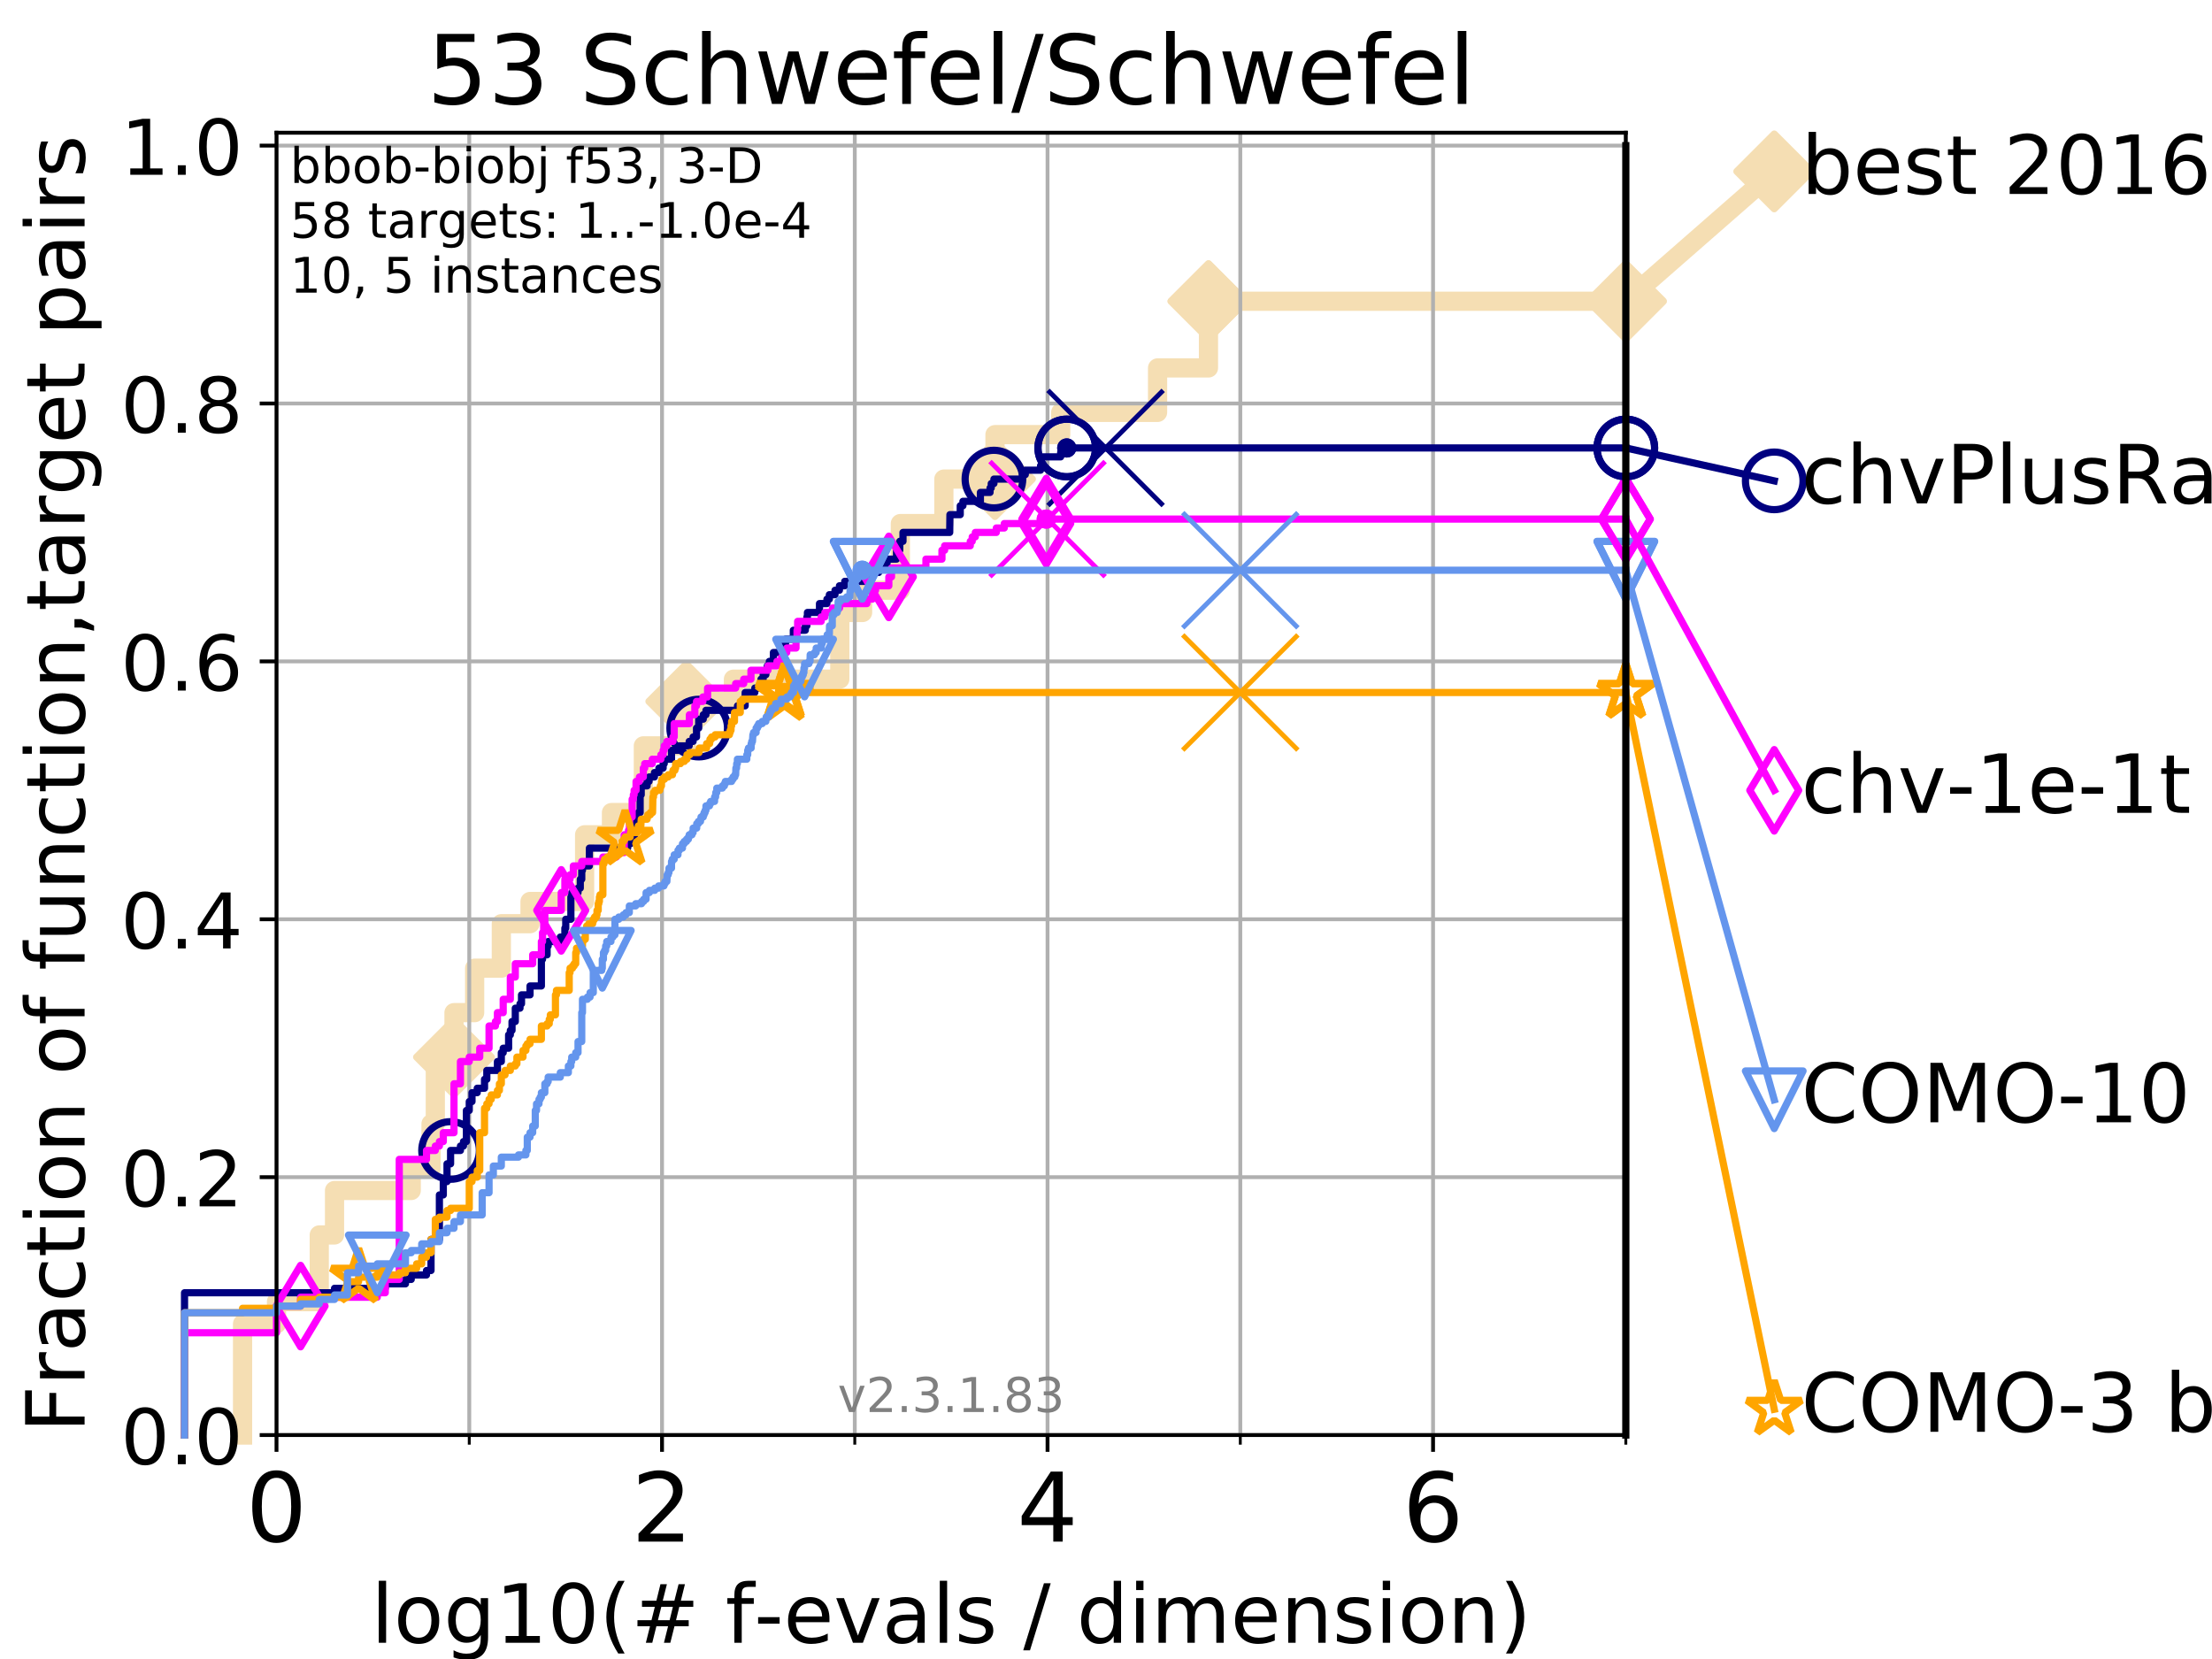 <?xml version="1.0" encoding="utf-8" standalone="no"?>
<!DOCTYPE svg PUBLIC "-//W3C//DTD SVG 1.1//EN"
  "http://www.w3.org/Graphics/SVG/1.1/DTD/svg11.dtd">
<!-- Created with matplotlib (https://matplotlib.org/) -->
<svg height="345.6pt" version="1.1" viewBox="0 0 460.8 345.6" width="460.8pt" xmlns="http://www.w3.org/2000/svg" xmlns:xlink="http://www.w3.org/1999/xlink">
 <defs>
  <style type="text/css">
*{stroke-linecap:butt;stroke-linejoin:round;}
  </style>
 </defs>
 <g id="figure_1">
  <g id="patch_1">
   <path d="M 0 345.6 
L 460.8 345.6 
L 460.8 0 
L 0 0 
z
" style="fill:#ffffff;"/>
  </g>
  <g id="axes_1">
   <g id="patch_2">
    <path d="M 57.6 298.944 
L 338.688 298.944 
L 338.688 27.648 
L 57.6 27.648 
z
" style="fill:#ffffff;"/>
   </g>
   <g id="line2d_1">
    <path d="M 50.529 298.944 
L 50.529 275.788 
L 57.6 275.788 
L 57.6 271.157 
L 66.508 271.157 
L 66.508 257.263 
L 69.688 257.263 
L 69.688 248.001 
L 85.667 248.001 
L 85.667 243.37 
L 89.79 243.37 
L 89.79 234.107 
L 90.684 234.107 
L 90.684 220.214 
L 94.576 220.214 
L 94.576 210.951 
L 98.881 210.951 
L 98.881 201.689 
L 104.435 201.689 
L 104.435 192.426 
L 110.415 192.426 
L 110.415 187.795 
L 121.785 187.795 
L 121.785 173.901 
L 127.379 173.901 
L 127.379 169.27 
L 134.019 169.27 
L 134.019 155.377 
L 142.971 155.377 
L 142.971 146.114 
L 152.786 146.114 
L 152.786 141.483 
L 174.942 141.483 
L 174.942 127.589 
L 179.697 127.589 
L 179.697 122.958 
L 187.561 122.958 
L 187.561 109.065 
L 196.622 109.065 
L 196.622 99.802 
L 207.272 99.802 
L 207.272 90.54 
L 220.966 90.54 
L 220.966 85.909 
L 241.144 85.909 
L 241.144 76.646 
L 251.747 76.646 
L 251.747 62.753 
L 338.688 62.753 
" style="fill:none;stroke:#f5deb3;stroke-linecap:square;stroke-width:4;"/>
   </g>
   <g id="line2d_2">
    <defs>
     <path d="M 0 7.778 
L 7.778 0 
L 0 -7.778 
L -7.778 0 
z
" id="m49cbf733b1" style="stroke:#f5deb3;stroke-linejoin:miter;stroke-width:1.5;"/>
    </defs>
    <g>
     <use style="fill:#f5deb3;stroke:#f5deb3;stroke-linejoin:miter;stroke-width:1.5;" x="94.576" xlink:href="#m49cbf733b1" y="220.214"/>
     <use style="fill:#f5deb3;stroke:#f5deb3;stroke-linejoin:miter;stroke-width:1.5;" x="142.971" xlink:href="#m49cbf733b1" y="146.114"/>
     <use style="fill:#f5deb3;stroke:#f5deb3;stroke-linejoin:miter;stroke-width:1.5;" x="207.272" xlink:href="#m49cbf733b1" y="99.802"/>
     <use style="fill:#f5deb3;stroke:#f5deb3;stroke-linejoin:miter;stroke-width:1.5;" x="251.747" xlink:href="#m49cbf733b1" y="62.753"/>
     <use style="fill:#f5deb3;stroke:#f5deb3;stroke-linejoin:miter;stroke-width:1.5;" x="251.747" xlink:href="#m49cbf733b1" y="62.753"/>
     <use style="fill:#f5deb3;stroke:#f5deb3;stroke-linejoin:miter;stroke-width:1.5;" x="338.688" xlink:href="#m49cbf733b1" y="62.753"/>
    </g>
   </g>
   <g id="line2d_3">
    <path style="fill:none;stroke:#f5deb3;stroke-linecap:square;stroke-width:4;"/>
    <g/>
   </g>
   <g id="line2d_4">
    <path d="M 338.688 62.753 
L 369.608 35.706 
" style="fill:none;stroke:#f5deb3;stroke-linecap:square;stroke-width:4;"/>
    <g>
     <use style="fill:#f5deb3;stroke:#f5deb3;stroke-linejoin:miter;stroke-width:1.5;" x="338.688" xlink:href="#m49cbf733b1" y="62.753"/>
     <use style="fill:#f5deb3;stroke:#f5deb3;stroke-linejoin:miter;stroke-width:1.5;" x="369.608" xlink:href="#m49cbf733b1" y="35.706"/>
    </g>
   </g>
   <g id="matplotlib.axis_1">
    <g id="xtick_1">
     <g id="line2d_5">
      <path clip-path="url(#pd2a5e65e35)" d="M 57.6 298.944 
L 57.6 27.648 
" style="fill:none;stroke:#b0b0b0;stroke-linecap:square;stroke-width:0.8;"/>
     </g>
     <g id="line2d_6">
      <defs>
       <path d="M 0 0 
L 0 3.5 
" id="m40ed3ad11f" style="stroke:#000000;stroke-width:0.8;"/>
      </defs>
      <g>
       <use style="stroke:#000000;stroke-width:0.8;" x="57.6" xlink:href="#m40ed3ad11f" y="298.944"/>
      </g>
     </g>
     <g id="text_1">
      <!-- 0 -->
      <defs>
       <path d="M 31.781 66.406 
Q 24.172 66.406 20.328 58.906 
Q 16.5 51.422 16.5 36.375 
Q 16.5 21.391 20.328 13.891 
Q 24.172 6.391 31.781 6.391 
Q 39.453 6.391 43.281 13.891 
Q 47.125 21.391 47.125 36.375 
Q 47.125 51.422 43.281 58.906 
Q 39.453 66.406 31.781 66.406 
z
M 31.781 74.219 
Q 44.047 74.219 50.516 64.516 
Q 56.984 54.828 56.984 36.375 
Q 56.984 17.969 50.516 8.266 
Q 44.047 -1.422 31.781 -1.422 
Q 19.531 -1.422 13.062 8.266 
Q 6.594 17.969 6.594 36.375 
Q 6.594 54.828 13.062 64.516 
Q 19.531 74.219 31.781 74.219 
z
" id="DejaVuSans-48"/>
      </defs>
      <g transform="translate(51.237 321.141)scale(0.2 -0.2)">
       <use xlink:href="#DejaVuSans-48"/>
      </g>
     </g>
    </g>
    <g id="xtick_2">
     <g id="line2d_7">
      <path clip-path="url(#pd2a5e65e35)" d="M 137.911 298.944 
L 137.911 27.648 
" style="fill:none;stroke:#b0b0b0;stroke-linecap:square;stroke-width:0.8;"/>
     </g>
     <g id="line2d_8">
      <g>
       <use style="stroke:#000000;stroke-width:0.8;" x="137.911" xlink:href="#m40ed3ad11f" y="298.944"/>
      </g>
     </g>
     <g id="text_2">
      <!-- 2 -->
      <defs>
       <path d="M 19.188 8.297 
L 53.609 8.297 
L 53.609 0 
L 7.328 0 
L 7.328 8.297 
Q 12.938 14.109 22.625 23.891 
Q 32.328 33.688 34.812 36.531 
Q 39.547 41.844 41.422 45.531 
Q 43.312 49.219 43.312 52.781 
Q 43.312 58.594 39.234 62.25 
Q 35.156 65.922 28.609 65.922 
Q 23.969 65.922 18.812 64.312 
Q 13.672 62.703 7.812 59.422 
L 7.812 69.391 
Q 13.766 71.781 18.938 73 
Q 24.125 74.219 28.422 74.219 
Q 39.75 74.219 46.484 68.547 
Q 53.219 62.891 53.219 53.422 
Q 53.219 48.922 51.531 44.891 
Q 49.859 40.875 45.406 35.406 
Q 44.188 33.984 37.641 27.219 
Q 31.109 20.453 19.188 8.297 
z
" id="DejaVuSans-50"/>
      </defs>
      <g transform="translate(131.548 321.141)scale(0.2 -0.2)">
       <use xlink:href="#DejaVuSans-50"/>
      </g>
     </g>
    </g>
    <g id="xtick_3">
     <g id="line2d_9">
      <path clip-path="url(#pd2a5e65e35)" d="M 218.222 298.944 
L 218.222 27.648 
" style="fill:none;stroke:#b0b0b0;stroke-linecap:square;stroke-width:0.8;"/>
     </g>
     <g id="line2d_10">
      <g>
       <use style="stroke:#000000;stroke-width:0.8;" x="218.222" xlink:href="#m40ed3ad11f" y="298.944"/>
      </g>
     </g>
     <g id="text_3">
      <!-- 4 -->
      <defs>
       <path d="M 37.797 64.312 
L 12.891 25.391 
L 37.797 25.391 
z
M 35.203 72.906 
L 47.609 72.906 
L 47.609 25.391 
L 58.016 25.391 
L 58.016 17.188 
L 47.609 17.188 
L 47.609 0 
L 37.797 0 
L 37.797 17.188 
L 4.891 17.188 
L 4.891 26.703 
z
" id="DejaVuSans-52"/>
      </defs>
      <g transform="translate(211.859 321.141)scale(0.2 -0.2)">
       <use xlink:href="#DejaVuSans-52"/>
      </g>
     </g>
    </g>
    <g id="xtick_4">
     <g id="line2d_11">
      <path clip-path="url(#pd2a5e65e35)" d="M 298.533 298.944 
L 298.533 27.648 
" style="fill:none;stroke:#b0b0b0;stroke-linecap:square;stroke-width:0.8;"/>
     </g>
     <g id="line2d_12">
      <g>
       <use style="stroke:#000000;stroke-width:0.8;" x="298.533" xlink:href="#m40ed3ad11f" y="298.944"/>
      </g>
     </g>
     <g id="text_4">
      <!-- 6 -->
      <defs>
       <path d="M 33.016 40.375 
Q 26.375 40.375 22.484 35.828 
Q 18.609 31.297 18.609 23.391 
Q 18.609 15.531 22.484 10.953 
Q 26.375 6.391 33.016 6.391 
Q 39.656 6.391 43.531 10.953 
Q 47.406 15.531 47.406 23.391 
Q 47.406 31.297 43.531 35.828 
Q 39.656 40.375 33.016 40.375 
z
M 52.594 71.297 
L 52.594 62.312 
Q 48.875 64.062 45.094 64.984 
Q 41.312 65.922 37.594 65.922 
Q 27.828 65.922 22.672 59.328 
Q 17.531 52.734 16.797 39.406 
Q 19.672 43.656 24.016 45.922 
Q 28.375 48.188 33.594 48.188 
Q 44.578 48.188 50.953 41.516 
Q 57.328 34.859 57.328 23.391 
Q 57.328 12.156 50.688 5.359 
Q 44.047 -1.422 33.016 -1.422 
Q 20.359 -1.422 13.672 8.266 
Q 6.984 17.969 6.984 36.375 
Q 6.984 53.656 15.188 63.938 
Q 23.391 74.219 37.203 74.219 
Q 40.922 74.219 44.703 73.484 
Q 48.484 72.75 52.594 71.297 
z
" id="DejaVuSans-54"/>
      </defs>
      <g transform="translate(292.17 321.141)scale(0.2 -0.2)">
       <use xlink:href="#DejaVuSans-54"/>
      </g>
     </g>
    </g>
    <g id="xtick_5">
     <g id="line2d_13">
      <path clip-path="url(#pd2a5e65e35)" d="M 97.755 298.944 
L 97.755 27.648 
" style="fill:none;stroke:#b0b0b0;stroke-linecap:square;stroke-width:0.8;"/>
     </g>
     <g id="line2d_14">
      <defs>
       <path d="M 0 0 
L 0 2 
" id="m73367826ce" style="stroke:#000000;stroke-width:0.6;"/>
      </defs>
      <g>
       <use style="stroke:#000000;stroke-width:0.6;" x="97.755" xlink:href="#m73367826ce" y="298.944"/>
      </g>
     </g>
    </g>
    <g id="xtick_6">
     <g id="line2d_15">
      <path clip-path="url(#pd2a5e65e35)" d="M 178.066 298.944 
L 178.066 27.648 
" style="fill:none;stroke:#b0b0b0;stroke-linecap:square;stroke-width:0.8;"/>
     </g>
     <g id="line2d_16">
      <g>
       <use style="stroke:#000000;stroke-width:0.6;" x="178.066" xlink:href="#m73367826ce" y="298.944"/>
      </g>
     </g>
    </g>
    <g id="xtick_7">
     <g id="line2d_17">
      <path clip-path="url(#pd2a5e65e35)" d="M 258.377 298.944 
L 258.377 27.648 
" style="fill:none;stroke:#b0b0b0;stroke-linecap:square;stroke-width:0.8;"/>
     </g>
     <g id="line2d_18">
      <g>
       <use style="stroke:#000000;stroke-width:0.6;" x="258.377" xlink:href="#m73367826ce" y="298.944"/>
      </g>
     </g>
    </g>
    <g id="xtick_8">
     <g id="line2d_19">
      <path clip-path="url(#pd2a5e65e35)" d="M 338.688 298.944 
L 338.688 27.648 
" style="fill:none;stroke:#b0b0b0;stroke-linecap:square;stroke-width:0.8;"/>
     </g>
     <g id="line2d_20">
      <g>
       <use style="stroke:#000000;stroke-width:0.6;" x="338.688" xlink:href="#m73367826ce" y="298.944"/>
      </g>
     </g>
    </g>
    <g id="text_5">
     <!-- log10(# f-evals / dimension) -->
     <defs>
      <path d="M 9.422 75.984 
L 18.406 75.984 
L 18.406 0 
L 9.422 0 
z
" id="DejaVuSans-108"/>
      <path d="M 30.609 48.391 
Q 23.391 48.391 19.188 42.75 
Q 14.984 37.109 14.984 27.297 
Q 14.984 17.484 19.156 11.844 
Q 23.344 6.203 30.609 6.203 
Q 37.797 6.203 41.984 11.859 
Q 46.188 17.531 46.188 27.297 
Q 46.188 37.016 41.984 42.703 
Q 37.797 48.391 30.609 48.391 
z
M 30.609 56 
Q 42.328 56 49.016 48.375 
Q 55.719 40.766 55.719 27.297 
Q 55.719 13.875 49.016 6.219 
Q 42.328 -1.422 30.609 -1.422 
Q 18.844 -1.422 12.172 6.219 
Q 5.516 13.875 5.516 27.297 
Q 5.516 40.766 12.172 48.375 
Q 18.844 56 30.609 56 
z
" id="DejaVuSans-111"/>
      <path d="M 45.406 27.984 
Q 45.406 37.75 41.375 43.109 
Q 37.359 48.484 30.078 48.484 
Q 22.859 48.484 18.828 43.109 
Q 14.797 37.75 14.797 27.984 
Q 14.797 18.266 18.828 12.891 
Q 22.859 7.516 30.078 7.516 
Q 37.359 7.516 41.375 12.891 
Q 45.406 18.266 45.406 27.984 
z
M 54.391 6.781 
Q 54.391 -7.172 48.188 -13.984 
Q 42 -20.797 29.203 -20.797 
Q 24.469 -20.797 20.266 -20.094 
Q 16.062 -19.391 12.109 -17.922 
L 12.109 -9.188 
Q 16.062 -11.328 19.922 -12.344 
Q 23.781 -13.375 27.781 -13.375 
Q 36.625 -13.375 41.016 -8.766 
Q 45.406 -4.156 45.406 5.172 
L 45.406 9.625 
Q 42.625 4.781 38.281 2.391 
Q 33.938 0 27.875 0 
Q 17.828 0 11.672 7.656 
Q 5.516 15.328 5.516 27.984 
Q 5.516 40.672 11.672 48.328 
Q 17.828 56 27.875 56 
Q 33.938 56 38.281 53.609 
Q 42.625 51.219 45.406 46.391 
L 45.406 54.688 
L 54.391 54.688 
z
" id="DejaVuSans-103"/>
      <path d="M 12.406 8.297 
L 28.516 8.297 
L 28.516 63.922 
L 10.984 60.406 
L 10.984 69.391 
L 28.422 72.906 
L 38.281 72.906 
L 38.281 8.297 
L 54.391 8.297 
L 54.391 0 
L 12.406 0 
z
" id="DejaVuSans-49"/>
      <path d="M 31 75.875 
Q 24.469 64.656 21.281 53.656 
Q 18.109 42.672 18.109 31.391 
Q 18.109 20.125 21.312 9.062 
Q 24.516 -2 31 -13.188 
L 23.188 -13.188 
Q 15.875 -1.703 12.234 9.375 
Q 8.594 20.453 8.594 31.391 
Q 8.594 42.281 12.203 53.312 
Q 15.828 64.359 23.188 75.875 
z
" id="DejaVuSans-40"/>
      <path d="M 51.125 44 
L 36.922 44 
L 32.812 27.688 
L 47.125 27.688 
z
M 43.797 71.781 
L 38.719 51.516 
L 52.984 51.516 
L 58.109 71.781 
L 65.922 71.781 
L 60.891 51.516 
L 76.125 51.516 
L 76.125 44 
L 58.984 44 
L 54.984 27.688 
L 70.516 27.688 
L 70.516 20.219 
L 53.078 20.219 
L 48 0 
L 40.188 0 
L 45.219 20.219 
L 30.906 20.219 
L 25.875 0 
L 18.016 0 
L 23.094 20.219 
L 7.719 20.219 
L 7.719 27.688 
L 24.906 27.688 
L 29 44 
L 13.281 44 
L 13.281 51.516 
L 30.906 51.516 
L 35.891 71.781 
z
" id="DejaVuSans-35"/>
      <path id="DejaVuSans-32"/>
      <path d="M 37.109 75.984 
L 37.109 68.5 
L 28.516 68.5 
Q 23.688 68.5 21.797 66.547 
Q 19.922 64.594 19.922 59.516 
L 19.922 54.688 
L 34.719 54.688 
L 34.719 47.703 
L 19.922 47.703 
L 19.922 0 
L 10.891 0 
L 10.891 47.703 
L 2.297 47.703 
L 2.297 54.688 
L 10.891 54.688 
L 10.891 58.5 
Q 10.891 67.625 15.141 71.797 
Q 19.391 75.984 28.609 75.984 
z
" id="DejaVuSans-102"/>
      <path d="M 4.891 31.391 
L 31.203 31.391 
L 31.203 23.391 
L 4.891 23.391 
z
" id="DejaVuSans-45"/>
      <path d="M 56.203 29.594 
L 56.203 25.203 
L 14.891 25.203 
Q 15.484 15.922 20.484 11.062 
Q 25.484 6.203 34.422 6.203 
Q 39.594 6.203 44.453 7.469 
Q 49.312 8.734 54.109 11.281 
L 54.109 2.781 
Q 49.266 0.734 44.188 -0.344 
Q 39.109 -1.422 33.891 -1.422 
Q 20.797 -1.422 13.156 6.188 
Q 5.516 13.812 5.516 26.812 
Q 5.516 40.234 12.766 48.109 
Q 20.016 56 32.328 56 
Q 43.359 56 49.781 48.891 
Q 56.203 41.797 56.203 29.594 
z
M 47.219 32.234 
Q 47.125 39.594 43.094 43.984 
Q 39.062 48.391 32.422 48.391 
Q 24.906 48.391 20.391 44.141 
Q 15.875 39.891 15.188 32.172 
z
" id="DejaVuSans-101"/>
      <path d="M 2.984 54.688 
L 12.5 54.688 
L 29.594 8.797 
L 46.688 54.688 
L 56.203 54.688 
L 35.688 0 
L 23.484 0 
z
" id="DejaVuSans-118"/>
      <path d="M 34.281 27.484 
Q 23.391 27.484 19.188 25 
Q 14.984 22.516 14.984 16.5 
Q 14.984 11.719 18.141 8.906 
Q 21.297 6.109 26.703 6.109 
Q 34.188 6.109 38.703 11.406 
Q 43.219 16.703 43.219 25.484 
L 43.219 27.484 
z
M 52.203 31.203 
L 52.203 0 
L 43.219 0 
L 43.219 8.297 
Q 40.141 3.328 35.547 0.953 
Q 30.953 -1.422 24.312 -1.422 
Q 15.922 -1.422 10.953 3.297 
Q 6 8.016 6 15.922 
Q 6 25.141 12.172 29.828 
Q 18.359 34.516 30.609 34.516 
L 43.219 34.516 
L 43.219 35.406 
Q 43.219 41.609 39.141 45 
Q 35.062 48.391 27.688 48.391 
Q 23 48.391 18.547 47.266 
Q 14.109 46.141 10.016 43.891 
L 10.016 52.203 
Q 14.938 54.109 19.578 55.047 
Q 24.219 56 28.609 56 
Q 40.484 56 46.344 49.844 
Q 52.203 43.703 52.203 31.203 
z
" id="DejaVuSans-97"/>
      <path d="M 44.281 53.078 
L 44.281 44.578 
Q 40.484 46.531 36.375 47.5 
Q 32.281 48.484 27.875 48.484 
Q 21.188 48.484 17.844 46.438 
Q 14.5 44.391 14.5 40.281 
Q 14.5 37.156 16.891 35.375 
Q 19.281 33.594 26.516 31.984 
L 29.594 31.297 
Q 39.156 29.25 43.188 25.516 
Q 47.219 21.781 47.219 15.094 
Q 47.219 7.469 41.188 3.016 
Q 35.156 -1.422 24.609 -1.422 
Q 20.219 -1.422 15.453 -0.562 
Q 10.688 0.297 5.422 2 
L 5.422 11.281 
Q 10.406 8.688 15.234 7.391 
Q 20.062 6.109 24.812 6.109 
Q 31.156 6.109 34.562 8.281 
Q 37.984 10.453 37.984 14.406 
Q 37.984 18.062 35.516 20.016 
Q 33.062 21.969 24.703 23.781 
L 21.578 24.516 
Q 13.234 26.266 9.516 29.906 
Q 5.812 33.547 5.812 39.891 
Q 5.812 47.609 11.281 51.797 
Q 16.75 56 26.812 56 
Q 31.781 56 36.172 55.266 
Q 40.578 54.547 44.281 53.078 
z
" id="DejaVuSans-115"/>
      <path d="M 25.391 72.906 
L 33.688 72.906 
L 8.297 -9.281 
L 0 -9.281 
z
" id="DejaVuSans-47"/>
      <path d="M 45.406 46.391 
L 45.406 75.984 
L 54.391 75.984 
L 54.391 0 
L 45.406 0 
L 45.406 8.203 
Q 42.578 3.328 38.25 0.953 
Q 33.938 -1.422 27.875 -1.422 
Q 17.969 -1.422 11.734 6.484 
Q 5.516 14.406 5.516 27.297 
Q 5.516 40.188 11.734 48.094 
Q 17.969 56 27.875 56 
Q 33.938 56 38.25 53.625 
Q 42.578 51.266 45.406 46.391 
z
M 14.797 27.297 
Q 14.797 17.391 18.875 11.75 
Q 22.953 6.109 30.078 6.109 
Q 37.203 6.109 41.297 11.75 
Q 45.406 17.391 45.406 27.297 
Q 45.406 37.203 41.297 42.844 
Q 37.203 48.484 30.078 48.484 
Q 22.953 48.484 18.875 42.844 
Q 14.797 37.203 14.797 27.297 
z
" id="DejaVuSans-100"/>
      <path d="M 9.422 54.688 
L 18.406 54.688 
L 18.406 0 
L 9.422 0 
z
M 9.422 75.984 
L 18.406 75.984 
L 18.406 64.594 
L 9.422 64.594 
z
" id="DejaVuSans-105"/>
      <path d="M 52 44.188 
Q 55.375 50.25 60.062 53.125 
Q 64.75 56 71.094 56 
Q 79.641 56 84.281 50.016 
Q 88.922 44.047 88.922 33.016 
L 88.922 0 
L 79.891 0 
L 79.891 32.719 
Q 79.891 40.578 77.094 44.375 
Q 74.312 48.188 68.609 48.188 
Q 61.625 48.188 57.562 43.547 
Q 53.516 38.922 53.516 30.906 
L 53.516 0 
L 44.484 0 
L 44.484 32.719 
Q 44.484 40.625 41.703 44.406 
Q 38.922 48.188 33.109 48.188 
Q 26.219 48.188 22.156 43.531 
Q 18.109 38.875 18.109 30.906 
L 18.109 0 
L 9.078 0 
L 9.078 54.688 
L 18.109 54.688 
L 18.109 46.188 
Q 21.188 51.219 25.484 53.609 
Q 29.781 56 35.688 56 
Q 41.656 56 45.828 52.969 
Q 50 49.953 52 44.188 
z
" id="DejaVuSans-109"/>
      <path d="M 54.891 33.016 
L 54.891 0 
L 45.906 0 
L 45.906 32.719 
Q 45.906 40.484 42.875 44.328 
Q 39.844 48.188 33.797 48.188 
Q 26.516 48.188 22.312 43.547 
Q 18.109 38.922 18.109 30.906 
L 18.109 0 
L 9.078 0 
L 9.078 54.688 
L 18.109 54.688 
L 18.109 46.188 
Q 21.344 51.125 25.703 53.562 
Q 30.078 56 35.797 56 
Q 45.219 56 50.047 50.172 
Q 54.891 44.344 54.891 33.016 
z
" id="DejaVuSans-110"/>
      <path d="M 8.016 75.875 
L 15.828 75.875 
Q 23.141 64.359 26.781 53.312 
Q 30.422 42.281 30.422 31.391 
Q 30.422 20.453 26.781 9.375 
Q 23.141 -1.703 15.828 -13.188 
L 8.016 -13.188 
Q 14.5 -2 17.703 9.062 
Q 20.906 20.125 20.906 31.391 
Q 20.906 42.672 17.703 53.656 
Q 14.5 64.656 8.016 75.875 
z
" id="DejaVuSans-41"/>
     </defs>
     <g transform="translate(77.303 342.218)scale(0.17 -0.17)">
      <use xlink:href="#DejaVuSans-108"/>
      <use x="27.783" xlink:href="#DejaVuSans-111"/>
      <use x="88.965" xlink:href="#DejaVuSans-103"/>
      <use x="152.441" xlink:href="#DejaVuSans-49"/>
      <use x="216.064" xlink:href="#DejaVuSans-48"/>
      <use x="279.688" xlink:href="#DejaVuSans-40"/>
      <use x="318.701" xlink:href="#DejaVuSans-35"/>
      <use x="402.49" xlink:href="#DejaVuSans-32"/>
      <use x="434.277" xlink:href="#DejaVuSans-102"/>
      <use x="469.404" xlink:href="#DejaVuSans-45"/>
      <use x="505.488" xlink:href="#DejaVuSans-101"/>
      <use x="567.012" xlink:href="#DejaVuSans-118"/>
      <use x="626.191" xlink:href="#DejaVuSans-97"/>
      <use x="687.471" xlink:href="#DejaVuSans-108"/>
      <use x="715.254" xlink:href="#DejaVuSans-115"/>
      <use x="767.354" xlink:href="#DejaVuSans-32"/>
      <use x="799.141" xlink:href="#DejaVuSans-47"/>
      <use x="832.832" xlink:href="#DejaVuSans-32"/>
      <use x="864.619" xlink:href="#DejaVuSans-100"/>
      <use x="928.096" xlink:href="#DejaVuSans-105"/>
      <use x="955.879" xlink:href="#DejaVuSans-109"/>
      <use x="1053.291" xlink:href="#DejaVuSans-101"/>
      <use x="1114.814" xlink:href="#DejaVuSans-110"/>
      <use x="1178.193" xlink:href="#DejaVuSans-115"/>
      <use x="1230.293" xlink:href="#DejaVuSans-105"/>
      <use x="1258.076" xlink:href="#DejaVuSans-111"/>
      <use x="1319.258" xlink:href="#DejaVuSans-110"/>
      <use x="1382.637" xlink:href="#DejaVuSans-41"/>
     </g>
    </g>
   </g>
   <g id="matplotlib.axis_2">
    <g id="ytick_1">
     <g id="line2d_21">
      <path clip-path="url(#pd2a5e65e35)" d="M 57.6 298.944 
L 338.688 298.944 
" style="fill:none;stroke:#b0b0b0;stroke-linecap:square;stroke-width:0.8;"/>
     </g>
     <g id="line2d_22">
      <defs>
       <path d="M 0 0 
L -3.5 0 
" id="m58dd80c293" style="stroke:#000000;stroke-width:0.8;"/>
      </defs>
      <g>
       <use style="stroke:#000000;stroke-width:0.8;" x="57.6" xlink:href="#m58dd80c293" y="298.944"/>
      </g>
     </g>
     <g id="text_6">
      <!-- 0.0 -->
      <defs>
       <path d="M 10.688 12.406 
L 21 12.406 
L 21 0 
L 10.688 0 
z
" id="DejaVuSans-46"/>
      </defs>
      <g transform="translate(25.155 305.023)scale(0.16 -0.16)">
       <use xlink:href="#DejaVuSans-48"/>
       <use x="63.623" xlink:href="#DejaVuSans-46"/>
       <use x="95.41" xlink:href="#DejaVuSans-48"/>
      </g>
     </g>
    </g>
    <g id="ytick_2">
     <g id="line2d_23">
      <path clip-path="url(#pd2a5e65e35)" d="M 57.6 245.222 
L 338.688 245.222 
" style="fill:none;stroke:#b0b0b0;stroke-linecap:square;stroke-width:0.8;"/>
     </g>
     <g id="line2d_24">
      <g>
       <use style="stroke:#000000;stroke-width:0.8;" x="57.6" xlink:href="#m58dd80c293" y="245.222"/>
      </g>
     </g>
     <g id="text_7">
      <!-- 0.2 -->
      <g transform="translate(25.155 251.301)scale(0.16 -0.16)">
       <use xlink:href="#DejaVuSans-48"/>
       <use x="63.623" xlink:href="#DejaVuSans-46"/>
       <use x="95.41" xlink:href="#DejaVuSans-50"/>
      </g>
     </g>
    </g>
    <g id="ytick_3">
     <g id="line2d_25">
      <path clip-path="url(#pd2a5e65e35)" d="M 57.6 191.5 
L 338.688 191.5 
" style="fill:none;stroke:#b0b0b0;stroke-linecap:square;stroke-width:0.8;"/>
     </g>
     <g id="line2d_26">
      <g>
       <use style="stroke:#000000;stroke-width:0.8;" x="57.6" xlink:href="#m58dd80c293" y="191.5"/>
      </g>
     </g>
     <g id="text_8">
      <!-- 0.4 -->
      <g transform="translate(25.155 197.579)scale(0.16 -0.16)">
       <use xlink:href="#DejaVuSans-48"/>
       <use x="63.623" xlink:href="#DejaVuSans-46"/>
       <use x="95.41" xlink:href="#DejaVuSans-52"/>
      </g>
     </g>
    </g>
    <g id="ytick_4">
     <g id="line2d_27">
      <path clip-path="url(#pd2a5e65e35)" d="M 57.6 137.778 
L 338.688 137.778 
" style="fill:none;stroke:#b0b0b0;stroke-linecap:square;stroke-width:0.8;"/>
     </g>
     <g id="line2d_28">
      <g>
       <use style="stroke:#000000;stroke-width:0.8;" x="57.6" xlink:href="#m58dd80c293" y="137.778"/>
      </g>
     </g>
     <g id="text_9">
      <!-- 0.6 -->
      <g transform="translate(25.155 143.857)scale(0.16 -0.16)">
       <use xlink:href="#DejaVuSans-48"/>
       <use x="63.623" xlink:href="#DejaVuSans-46"/>
       <use x="95.41" xlink:href="#DejaVuSans-54"/>
      </g>
     </g>
    </g>
    <g id="ytick_5">
     <g id="line2d_29">
      <path clip-path="url(#pd2a5e65e35)" d="M 57.6 84.056 
L 338.688 84.056 
" style="fill:none;stroke:#b0b0b0;stroke-linecap:square;stroke-width:0.8;"/>
     </g>
     <g id="line2d_30">
      <g>
       <use style="stroke:#000000;stroke-width:0.8;" x="57.6" xlink:href="#m58dd80c293" y="84.056"/>
      </g>
     </g>
     <g id="text_10">
      <!-- 0.8 -->
      <defs>
       <path d="M 31.781 34.625 
Q 24.75 34.625 20.719 30.859 
Q 16.703 27.094 16.703 20.516 
Q 16.703 13.922 20.719 10.156 
Q 24.75 6.391 31.781 6.391 
Q 38.812 6.391 42.859 10.172 
Q 46.922 13.969 46.922 20.516 
Q 46.922 27.094 42.891 30.859 
Q 38.875 34.625 31.781 34.625 
z
M 21.922 38.812 
Q 15.578 40.375 12.031 44.719 
Q 8.5 49.078 8.5 55.328 
Q 8.5 64.062 14.719 69.141 
Q 20.953 74.219 31.781 74.219 
Q 42.672 74.219 48.875 69.141 
Q 55.078 64.062 55.078 55.328 
Q 55.078 49.078 51.531 44.719 
Q 48 40.375 41.703 38.812 
Q 48.828 37.156 52.797 32.312 
Q 56.781 27.484 56.781 20.516 
Q 56.781 9.906 50.312 4.234 
Q 43.844 -1.422 31.781 -1.422 
Q 19.734 -1.422 13.25 4.234 
Q 6.781 9.906 6.781 20.516 
Q 6.781 27.484 10.781 32.312 
Q 14.797 37.156 21.922 38.812 
z
M 18.312 54.391 
Q 18.312 48.734 21.844 45.562 
Q 25.391 42.391 31.781 42.391 
Q 38.141 42.391 41.719 45.562 
Q 45.312 48.734 45.312 54.391 
Q 45.312 60.062 41.719 63.234 
Q 38.141 66.406 31.781 66.406 
Q 25.391 66.406 21.844 63.234 
Q 18.312 60.062 18.312 54.391 
z
" id="DejaVuSans-56"/>
      </defs>
      <g transform="translate(25.155 90.135)scale(0.16 -0.16)">
       <use xlink:href="#DejaVuSans-48"/>
       <use x="63.623" xlink:href="#DejaVuSans-46"/>
       <use x="95.41" xlink:href="#DejaVuSans-56"/>
      </g>
     </g>
    </g>
    <g id="ytick_6">
     <g id="line2d_31">
      <path clip-path="url(#pd2a5e65e35)" d="M 57.6 30.334 
L 338.688 30.334 
" style="fill:none;stroke:#b0b0b0;stroke-linecap:square;stroke-width:0.8;"/>
     </g>
     <g id="line2d_32">
      <g>
       <use style="stroke:#000000;stroke-width:0.8;" x="57.6" xlink:href="#m58dd80c293" y="30.334"/>
      </g>
     </g>
     <g id="text_11">
      <!-- 1.0 -->
      <g transform="translate(25.155 36.413)scale(0.16 -0.16)">
       <use xlink:href="#DejaVuSans-49"/>
       <use x="63.623" xlink:href="#DejaVuSans-46"/>
       <use x="95.41" xlink:href="#DejaVuSans-48"/>
      </g>
     </g>
    </g>
    <g id="text_12">
     <!-- Fraction of function,target pairs -->
     <defs>
      <path d="M 9.812 72.906 
L 51.703 72.906 
L 51.703 64.594 
L 19.672 64.594 
L 19.672 43.109 
L 48.578 43.109 
L 48.578 34.812 
L 19.672 34.812 
L 19.672 0 
L 9.812 0 
z
" id="DejaVuSans-70"/>
      <path d="M 41.109 46.297 
Q 39.594 47.172 37.812 47.578 
Q 36.031 48 33.891 48 
Q 26.266 48 22.188 43.047 
Q 18.109 38.094 18.109 28.812 
L 18.109 0 
L 9.078 0 
L 9.078 54.688 
L 18.109 54.688 
L 18.109 46.188 
Q 20.953 51.172 25.484 53.578 
Q 30.031 56 36.531 56 
Q 37.453 56 38.578 55.875 
Q 39.703 55.766 41.062 55.516 
z
" id="DejaVuSans-114"/>
      <path d="M 48.781 52.594 
L 48.781 44.188 
Q 44.969 46.297 41.141 47.344 
Q 37.312 48.391 33.406 48.391 
Q 24.656 48.391 19.812 42.844 
Q 14.984 37.312 14.984 27.297 
Q 14.984 17.281 19.812 11.734 
Q 24.656 6.203 33.406 6.203 
Q 37.312 6.203 41.141 7.25 
Q 44.969 8.297 48.781 10.406 
L 48.781 2.094 
Q 45.016 0.344 40.984 -0.531 
Q 36.969 -1.422 32.422 -1.422 
Q 20.062 -1.422 12.781 6.344 
Q 5.516 14.109 5.516 27.297 
Q 5.516 40.672 12.859 48.328 
Q 20.219 56 33.016 56 
Q 37.156 56 41.109 55.141 
Q 45.062 54.297 48.781 52.594 
z
" id="DejaVuSans-99"/>
      <path d="M 18.312 70.219 
L 18.312 54.688 
L 36.812 54.688 
L 36.812 47.703 
L 18.312 47.703 
L 18.312 18.016 
Q 18.312 11.328 20.141 9.422 
Q 21.969 7.516 27.594 7.516 
L 36.812 7.516 
L 36.812 0 
L 27.594 0 
Q 17.188 0 13.234 3.875 
Q 9.281 7.766 9.281 18.016 
L 9.281 47.703 
L 2.688 47.703 
L 2.688 54.688 
L 9.281 54.688 
L 9.281 70.219 
z
" id="DejaVuSans-116"/>
      <path d="M 8.5 21.578 
L 8.5 54.688 
L 17.484 54.688 
L 17.484 21.922 
Q 17.484 14.156 20.5 10.266 
Q 23.531 6.391 29.594 6.391 
Q 36.859 6.391 41.078 11.031 
Q 45.312 15.672 45.312 23.688 
L 45.312 54.688 
L 54.297 54.688 
L 54.297 0 
L 45.312 0 
L 45.312 8.406 
Q 42.047 3.422 37.719 1 
Q 33.406 -1.422 27.688 -1.422 
Q 18.266 -1.422 13.375 4.438 
Q 8.5 10.297 8.5 21.578 
z
M 31.109 56 
z
" id="DejaVuSans-117"/>
      <path d="M 11.719 12.406 
L 22.016 12.406 
L 22.016 4 
L 14.016 -11.625 
L 7.719 -11.625 
L 11.719 4 
z
" id="DejaVuSans-44"/>
      <path d="M 18.109 8.203 
L 18.109 -20.797 
L 9.078 -20.797 
L 9.078 54.688 
L 18.109 54.688 
L 18.109 46.391 
Q 20.953 51.266 25.266 53.625 
Q 29.594 56 35.594 56 
Q 45.562 56 51.781 48.094 
Q 58.016 40.188 58.016 27.297 
Q 58.016 14.406 51.781 6.484 
Q 45.562 -1.422 35.594 -1.422 
Q 29.594 -1.422 25.266 0.953 
Q 20.953 3.328 18.109 8.203 
z
M 48.688 27.297 
Q 48.688 37.203 44.609 42.844 
Q 40.531 48.484 33.406 48.484 
Q 26.266 48.484 22.188 42.844 
Q 18.109 37.203 18.109 27.297 
Q 18.109 17.391 22.188 11.75 
Q 26.266 6.109 33.406 6.109 
Q 40.531 6.109 44.609 11.75 
Q 48.688 17.391 48.688 27.297 
z
" id="DejaVuSans-112"/>
     </defs>
     <g transform="translate(17.62 298.435)rotate(-90)scale(0.17 -0.17)">
      <use xlink:href="#DejaVuSans-70"/>
      <use x="57.41" xlink:href="#DejaVuSans-114"/>
      <use x="98.523" xlink:href="#DejaVuSans-97"/>
      <use x="159.803" xlink:href="#DejaVuSans-99"/>
      <use x="214.783" xlink:href="#DejaVuSans-116"/>
      <use x="253.992" xlink:href="#DejaVuSans-105"/>
      <use x="281.775" xlink:href="#DejaVuSans-111"/>
      <use x="342.957" xlink:href="#DejaVuSans-110"/>
      <use x="406.336" xlink:href="#DejaVuSans-32"/>
      <use x="438.123" xlink:href="#DejaVuSans-111"/>
      <use x="499.305" xlink:href="#DejaVuSans-102"/>
      <use x="534.51" xlink:href="#DejaVuSans-32"/>
      <use x="566.297" xlink:href="#DejaVuSans-102"/>
      <use x="601.502" xlink:href="#DejaVuSans-117"/>
      <use x="664.881" xlink:href="#DejaVuSans-110"/>
      <use x="728.26" xlink:href="#DejaVuSans-99"/>
      <use x="783.24" xlink:href="#DejaVuSans-116"/>
      <use x="822.449" xlink:href="#DejaVuSans-105"/>
      <use x="850.232" xlink:href="#DejaVuSans-111"/>
      <use x="911.414" xlink:href="#DejaVuSans-110"/>
      <use x="974.793" xlink:href="#DejaVuSans-44"/>
      <use x="1006.58" xlink:href="#DejaVuSans-116"/>
      <use x="1045.789" xlink:href="#DejaVuSans-97"/>
      <use x="1107.068" xlink:href="#DejaVuSans-114"/>
      <use x="1148.166" xlink:href="#DejaVuSans-103"/>
      <use x="1211.643" xlink:href="#DejaVuSans-101"/>
      <use x="1273.166" xlink:href="#DejaVuSans-116"/>
      <use x="1312.375" xlink:href="#DejaVuSans-32"/>
      <use x="1344.162" xlink:href="#DejaVuSans-112"/>
      <use x="1407.639" xlink:href="#DejaVuSans-97"/>
      <use x="1468.918" xlink:href="#DejaVuSans-105"/>
      <use x="1496.701" xlink:href="#DejaVuSans-114"/>
      <use x="1537.814" xlink:href="#DejaVuSans-115"/>
     </g>
    </g>
   </g>
   <g id="line2d_33">
    <defs>
     <path d="M 0 1.5 
C 0.398 1.5 0.779 1.342 1.061 1.061 
C 1.342 0.779 1.5 0.398 1.5 0 
C 1.5 -0.398 1.342 -0.779 1.061 -1.061 
C 0.779 -1.342 0.398 -1.5 0 -1.5 
C -0.398 -1.5 -0.779 -1.342 -1.061 -1.061 
C -1.342 -0.779 -1.5 -0.398 -1.5 0 
C -1.5 0.398 -1.342 0.779 -1.061 1.061 
C -0.779 1.342 -0.398 1.5 0 1.5 
z
" id="m560f6d984a" style="stroke:#f5deb3;"/>
    </defs>
    <g>
     <use style="fill:#f5deb3;stroke:#f5deb3;" x="251.747" xlink:href="#m560f6d984a" y="62.753"/>
     <use style="fill:#f5deb3;stroke:#f5deb3;" x="251.747" xlink:href="#m560f6d984a" y="62.753"/>
    </g>
   </g>
   <g id="line2d_34">
    <defs>
     <path d="M 0 1.5 
C 0.398 1.5 0.779 1.342 1.061 1.061 
C 1.342 0.779 1.5 0.398 1.5 0 
C 1.5 -0.398 1.342 -0.779 1.061 -1.061 
C 0.779 -1.342 0.398 -1.5 0 -1.5 
C -0.398 -1.5 -0.779 -1.342 -1.061 -1.061 
C -1.342 -0.779 -1.5 -0.398 -1.5 0 
C -1.5 0.398 -1.342 0.779 -1.061 1.061 
C -0.779 1.342 -0.398 1.5 0 1.5 
z
" id="mb2db8ae05c" style="stroke:#000080;"/>
    </defs>
    <g>
     <use style="fill:#000080;stroke:#000080;" x="222.225" xlink:href="#mb2db8ae05c" y="93.318"/>
     <use style="fill:#000080;stroke:#000080;" x="222.225" xlink:href="#mb2db8ae05c" y="93.318"/>
    </g>
   </g>
   <g id="line2d_35">
    <path d="M 38.441 298.944 
L 38.441 269.304 
L 69.688 269.304 
L 69.688 268.378 
L 80.259 268.378 
L 80.259 267.452 
L 84.464 267.452 
L 84.464 266.526 
L 85.667 266.526 
L 85.667 265.599 
L 88.847 265.599 
L 88.847 264.673 
L 89.79 264.673 
L 89.79 258.189 
L 91.535 258.189 
L 91.535 248.927 
L 92.347 248.927 
L 92.347 246.148 
L 93.122 246.148 
L 93.122 242.443 
L 93.864 242.443 
L 93.864 239.665 
L 95.918 239.665 
L 95.918 238.738 
L 96.552 238.738 
L 96.552 237.812 
L 97.164 237.812 
L 97.164 231.328 
L 97.755 231.328 
L 97.755 229.476 
L 98.327 229.476 
L 98.327 227.623 
L 99.418 227.623 
L 99.418 226.697 
L 100.935 226.697 
L 100.935 224.845 
L 101.413 224.845 
L 101.413 222.992 
L 103.623 222.992 
L 103.623 221.14 
L 104.435 221.14 
L 104.435 219.287 
L 104.826 219.287 
L 104.826 218.361 
L 105.952 218.361 
L 105.952 215.582 
L 106.312 215.582 
L 106.312 214.656 
L 106.664 214.656 
L 106.664 212.804 
L 107.348 212.804 
L 107.348 210.025 
L 108.326 210.025 
L 108.326 209.099 
L 108.64 209.099 
L 108.64 207.246 
L 110.415 207.246 
L 110.415 205.394 
L 112.779 205.394 
L 112.779 199.836 
L 113.023 199.836 
L 113.023 198.91 
L 113.966 198.91 
L 113.966 197.057 
L 114.194 197.057 
L 114.194 196.131 
L 116.72 196.131 
L 116.72 195.205 
L 117.673 195.205 
L 117.673 193.353 
L 117.857 193.353 
L 117.857 191.5 
L 118.925 191.5 
L 118.925 186.869 
L 119.097 186.869 
L 119.097 185.943 
L 120.414 185.943 
L 120.414 185.016 
L 120.883 185.016 
L 120.883 183.164 
L 121.189 183.164 
L 121.189 181.311 
L 121.34 181.311 
L 121.34 180.385 
L 122.782 180.385 
L 122.782 176.68 
L 130.752 176.68 
L 130.752 175.754 
L 131.355 175.754 
L 131.355 174.828 
L 132.182 174.828 
L 132.182 172.049 
L 132.502 172.049 
L 132.502 170.196 
L 132.971 170.196 
L 132.971 169.27 
L 133.353 169.27 
L 133.353 165.565 
L 133.578 165.565 
L 133.578 163.713 
L 134.801 163.713 
L 134.801 162.787 
L 135.213 162.787 
L 135.213 161.86 
L 136.33 161.86 
L 136.33 160.934 
L 137.259 160.934 
L 137.259 160.008 
L 138.142 160.008 
L 138.142 159.082 
L 138.37 159.082 
L 138.37 158.155 
L 139.887 158.155 
L 139.887 156.303 
L 141.474 156.303 
L 141.474 155.377 
L 143.57 155.377 
L 143.57 154.45 
L 144.391 154.45 
L 144.391 153.524 
L 145.098 153.524 
L 145.098 151.672 
L 145.554 151.672 
L 145.554 149.819 
L 146.503 149.819 
L 146.503 148.893 
L 147.062 148.893 
L 147.062 147.967 
L 153.633 147.967 
L 153.633 147.04 
L 155.232 147.04 
L 155.232 144.262 
L 157.243 144.262 
L 157.243 143.336 
L 158.376 143.336 
L 158.376 142.409 
L 158.537 142.409 
L 158.537 141.483 
L 158.977 141.483 
L 158.977 140.557 
L 159.541 140.557 
L 159.541 139.631 
L 159.841 139.631 
L 159.841 138.704 
L 160.266 138.704 
L 160.266 137.778 
L 161.116 137.778 
L 161.116 135.926 
L 163.144 135.926 
L 163.144 134.073 
L 163.643 134.073 
L 163.643 133.147 
L 165.266 133.147 
L 165.266 131.294 
L 167.767 131.294 
L 167.767 130.368 
L 168.089 130.368 
L 168.089 128.516 
L 168.202 128.516 
L 168.202 127.589 
L 170.714 127.589 
L 170.714 125.737 
L 172.265 125.737 
L 172.265 124.811 
L 172.768 124.811 
L 172.768 123.884 
L 173.948 123.884 
L 173.948 122.958 
L 174.866 122.958 
L 174.866 122.032 
L 175.969 122.032 
L 175.969 121.106 
L 180.3 121.106 
L 180.3 120.179 
L 181.381 120.179 
L 181.381 119.253 
L 183.061 119.253 
L 183.061 118.327 
L 184.369 118.327 
L 184.369 117.401 
L 184.789 117.401 
L 184.789 116.475 
L 186.761 116.475 
L 186.761 114.622 
L 187.433 114.622 
L 187.433 112.77 
L 188.109 112.77 
L 188.109 110.917 
L 197.842 110.917 
L 197.889 107.212 
L 200.036 107.212 
L 200.036 105.36 
L 200.596 105.36 
L 200.596 104.433 
L 204.235 104.433 
L 204.235 102.581 
L 206.245 102.581 
L 206.245 101.655 
L 206.493 101.655 
L 206.493 100.728 
L 207.053 100.728 
L 207.053 99.802 
L 213.004 99.802 
L 213.004 98.876 
L 213.587 98.876 
L 213.587 97.95 
L 216.761 97.95 
L 216.761 97.023 
L 216.966 97.023 
L 216.966 95.171 
L 220.956 95.171 
L 220.956 94.245 
L 222.225 94.245 
L 222.225 93.318 
L 338.688 93.318 
L 338.688 93.318 
" style="fill:none;stroke:#000080;stroke-linecap:square;stroke-width:1.5;"/>
   </g>
   <g id="line2d_36">
    <defs>
     <path d="M 0 6 
C 1.591 6 3.117 5.368 4.243 4.243 
C 5.368 3.117 6 1.591 6 0 
C 6 -1.591 5.368 -3.117 4.243 -4.243 
C 3.117 -5.368 1.591 -6 0 -6 
C -1.591 -6 -3.117 -5.368 -4.243 -4.243 
C -5.368 -3.117 -6 -1.591 -6 0 
C -6 1.591 -5.368 3.117 -4.243 4.243 
C -3.117 5.368 -1.591 6 0 6 
z
" id="m1ff37c3a5d" style="stroke:#000080;stroke-width:1.5;"/>
    </defs>
    <g>
     <use style="fill-opacity:0;stroke:#000080;stroke-width:1.5;" x="93.864" xlink:href="#m1ff37c3a5d" y="239.665"/>
     <use style="fill-opacity:0;stroke:#000080;stroke-width:1.5;" x="145.554" xlink:href="#m1ff37c3a5d" y="151.672"/>
     <use style="fill-opacity:0;stroke:#000080;stroke-width:1.5;" x="207.053" xlink:href="#m1ff37c3a5d" y="99.802"/>
     <use style="fill-opacity:0;stroke:#000080;stroke-width:1.5;" x="222.225" xlink:href="#m1ff37c3a5d" y="93.318"/>
     <use style="fill-opacity:0;stroke:#000080;stroke-width:1.5;" x="222.225" xlink:href="#m1ff37c3a5d" y="93.318"/>
     <use style="fill-opacity:0;stroke:#000080;stroke-width:1.5;" x="338.688" xlink:href="#m1ff37c3a5d" y="93.318"/>
    </g>
   </g>
   <g id="line2d_37">
    <path style="fill:none;stroke:#000080;stroke-linecap:square;stroke-width:1.5;"/>
    <g/>
   </g>
   <g id="line2d_38">
    <path clip-path="url(#pd2a5e65e35)" d="M 230.311 93.318 
" style="fill:none;stroke:#000080;stroke-linecap:square;stroke-width:1.5;"/>
    <defs>
     <path d="M -12 12 
L 12 -12 
M -12 -12 
L 12 12 
" id="m4ba9804f24" style="stroke:#000080;"/>
    </defs>
    <g clip-path="url(#pd2a5e65e35)">
     <use style="fill:#000080;stroke:#000080;" x="230.311" xlink:href="#m4ba9804f24" y="93.318"/>
    </g>
   </g>
   <g id="line2d_39">
    <defs>
     <path d="M 0 1.5 
C 0.398 1.5 0.779 1.342 1.061 1.061 
C 1.342 0.779 1.5 0.398 1.5 0 
C 1.5 -0.398 1.342 -0.779 1.061 -1.061 
C 0.779 -1.342 0.398 -1.5 0 -1.5 
C -0.398 -1.5 -0.779 -1.342 -1.061 -1.061 
C -1.342 -0.779 -1.5 -0.398 -1.5 0 
C -1.5 0.398 -1.342 0.779 -1.061 1.061 
C -0.779 1.342 -0.398 1.5 0 1.5 
z
" id="mf267f929f3" style="stroke:#ff00ff;"/>
    </defs>
    <g>
     <use style="fill:#ff00ff;stroke:#ff00ff;" x="217.959" xlink:href="#mf267f929f3" y="108.138"/>
     <use style="fill:#ff00ff;stroke:#ff00ff;" x="217.959" xlink:href="#mf267f929f3" y="108.138"/>
    </g>
   </g>
   <g id="line2d_40">
    <path d="M 38.441 298.944 
L 38.441 277.64 
L 57.6 277.64 
L 57.6 272.083 
L 62.617 272.083 
L 62.617 270.231 
L 78.596 270.231 
L 78.596 269.304 
L 80.259 269.304 
L 80.259 266.526 
L 83.172 266.526 
L 83.172 241.517 
L 88.847 241.517 
L 88.847 239.665 
L 90.684 239.665 
L 90.684 238.738 
L 91.535 238.738 
L 91.535 237.812 
L 92.347 237.812 
L 92.347 235.96 
L 94.576 235.96 
L 94.576 225.771 
L 95.918 225.771 
L 95.918 221.14 
L 97.755 221.14 
L 97.755 220.214 
L 99.938 220.214 
L 99.938 218.361 
L 101.878 218.361 
L 101.878 213.73 
L 103.203 213.73 
L 103.203 212.804 
L 103.623 212.804 
L 103.623 210.951 
L 104.826 210.951 
L 104.826 208.172 
L 106.312 208.172 
L 106.312 203.541 
L 107.348 203.541 
L 107.348 200.762 
L 110.969 200.762 
L 110.969 198.91 
L 112.779 198.91 
L 112.779 196.131 
L 113.023 196.131 
L 113.023 194.279 
L 113.264 194.279 
L 113.264 192.426 
L 113.501 192.426 
L 113.501 189.648 
L 116.914 189.648 
L 116.914 185.943 
L 117.673 185.943 
L 117.673 183.164 
L 118.752 183.164 
L 118.752 182.238 
L 119.436 182.238 
L 119.436 180.385 
L 121.189 180.385 
L 121.189 179.459 
L 125.589 179.459 
L 125.589 178.533 
L 128.411 178.533 
L 128.411 177.606 
L 130.037 177.606 
L 130.037 173.901 
L 130.927 173.901 
L 130.927 172.975 
L 131.099 172.975 
L 131.185 170.196 
L 131.691 170.196 
L 131.691 166.492 
L 131.938 166.492 
L 131.938 165.565 
L 132.101 165.565 
L 132.101 164.639 
L 132.502 164.639 
L 132.502 162.787 
L 133.201 162.787 
L 133.201 161.86 
L 134.019 161.86 
L 134.019 160.008 
L 134.308 160.008 
L 134.308 159.082 
L 135.879 159.082 
L 135.879 158.155 
L 137.677 158.155 
L 137.677 157.229 
L 138.142 157.229 
L 138.142 156.303 
L 138.37 156.303 
L 138.37 155.377 
L 138.927 155.377 
L 138.927 154.45 
L 140.196 154.45 
L 140.196 153.524 
L 140.449 153.524 
L 140.449 150.745 
L 143.612 150.745 
L 143.612 148.893 
L 144.748 148.893 
L 144.748 147.04 
L 145.098 147.04 
L 145.098 146.114 
L 146.431 146.114 
L 146.431 145.188 
L 147.402 145.188 
L 147.402 143.336 
L 153.251 143.336 
L 153.251 142.409 
L 154.928 142.409 
L 154.928 141.483 
L 156.439 141.483 
L 156.439 139.631 
L 159.973 139.631 
L 159.973 138.704 
L 161.853 138.704 
L 161.853 137.778 
L 162.841 137.778 
L 162.841 136.852 
L 163.226 136.852 
L 163.226 135.926 
L 163.894 135.926 
L 163.894 134.999 
L 165.826 134.999 
L 165.826 133.147 
L 166.036 133.147 
L 166.036 131.294 
L 166.163 131.294 
L 166.163 129.442 
L 171.065 129.442 
L 171.065 128.516 
L 171.83 128.516 
L 171.83 127.589 
L 173.41 127.589 
L 173.41 126.663 
L 174.908 126.663 
L 174.908 125.737 
L 180.589 125.737 
L 180.589 124.811 
L 181.743 124.811 
L 181.743 122.958 
L 182.394 122.958 
L 182.394 122.032 
L 185.161 122.032 
L 185.161 120.179 
L 185.72 120.179 
L 185.72 118.327 
L 192.89 118.327 
L 192.89 116.475 
L 196.226 116.475 
L 196.226 114.622 
L 196.784 114.622 
L 196.784 113.696 
L 202.126 113.696 
L 202.126 112.77 
L 202.531 112.77 
L 202.531 111.843 
L 203.175 111.843 
L 203.175 110.917 
L 207.549 110.917 
L 207.549 109.991 
L 209.208 109.991 
L 209.208 109.065 
L 217.959 109.065 
L 217.959 108.138 
L 338.688 108.138 
L 338.688 108.138 
" style="fill:none;stroke:#ff00ff;stroke-linecap:square;stroke-width:1.5;"/>
   </g>
   <g id="line2d_41">
    <defs>
     <path d="M 0 8.485 
L 5.091 0 
L 0 -8.485 
L -5.091 0 
z
" id="m1347df0231" style="stroke:#ff00ff;stroke-linejoin:miter;stroke-width:1.5;"/>
    </defs>
    <g>
     <use style="fill-opacity:0;stroke:#ff00ff;stroke-linejoin:miter;stroke-width:1.5;" x="62.617" xlink:href="#m1347df0231" y="272.083"/>
     <use style="fill-opacity:0;stroke:#ff00ff;stroke-linejoin:miter;stroke-width:1.5;" x="116.914" xlink:href="#m1347df0231" y="189.648"/>
     <use style="fill-opacity:0;stroke:#ff00ff;stroke-linejoin:miter;stroke-width:1.5;" x="185.161" xlink:href="#m1347df0231" y="120.179"/>
     <use style="fill-opacity:0;stroke:#ff00ff;stroke-linejoin:miter;stroke-width:1.5;" x="217.959" xlink:href="#m1347df0231" y="109.065"/>
     <use style="fill-opacity:0;stroke:#ff00ff;stroke-linejoin:miter;stroke-width:1.5;" x="217.959" xlink:href="#m1347df0231" y="108.138"/>
     <use style="fill-opacity:0;stroke:#ff00ff;stroke-linejoin:miter;stroke-width:1.5;" x="338.688" xlink:href="#m1347df0231" y="108.138"/>
    </g>
   </g>
   <g id="line2d_42">
    <path style="fill:none;stroke:#ff00ff;stroke-linecap:square;stroke-width:1.5;"/>
    <g/>
   </g>
   <g id="line2d_43">
    <path clip-path="url(#pd2a5e65e35)" d="M 218.222 108.138 
" style="fill:none;stroke:#ff00ff;stroke-linecap:square;stroke-width:1.5;"/>
    <defs>
     <path d="M -12 12 
L 12 -12 
M -12 -12 
L 12 12 
" id="m75c22eadd7" style="stroke:#ff00ff;"/>
    </defs>
    <g clip-path="url(#pd2a5e65e35)">
     <use style="fill:#ff00ff;stroke:#ff00ff;" x="218.222" xlink:href="#m75c22eadd7" y="108.138"/>
    </g>
   </g>
   <g id="line2d_44">
    <defs>
     <path d="M 0 1.5 
C 0.398 1.5 0.779 1.342 1.061 1.061 
C 1.342 0.779 1.5 0.398 1.5 0 
C 1.5 -0.398 1.342 -0.779 1.061 -1.061 
C 0.779 -1.342 0.398 -1.5 0 -1.5 
C -0.398 -1.5 -0.779 -1.342 -1.061 -1.061 
C -1.342 -0.779 -1.5 -0.398 -1.5 0 
C -1.5 0.398 -1.342 0.779 -1.061 1.061 
C -0.779 1.342 -0.398 1.5 0 1.5 
z
" id="m9821b33b6c" style="stroke:#ffa500;"/>
    </defs>
    <g>
     <use style="fill:#ffa500;stroke:#ffa500;" x="163.402" xlink:href="#m9821b33b6c" y="144.262"/>
     <use style="fill:#ffa500;stroke:#ffa500;" x="163.402" xlink:href="#m9821b33b6c" y="144.262"/>
    </g>
   </g>
   <g id="line2d_45">
    <path d="M 38.441 298.944 
L 38.441 273.472 
L 50.529 273.472 
L 50.529 272.546 
L 57.6 272.546 
L 57.6 272.083 
L 62.617 272.083 
L 62.617 270.694 
L 66.508 270.694 
L 66.508 270.231 
L 72.376 270.231 
L 72.376 266.989 
L 74.705 266.989 
L 74.705 266.062 
L 78.596 266.062 
L 78.596 265.599 
L 83.172 265.599 
L 83.172 265.136 
L 84.464 265.136 
L 84.464 264.21 
L 86.793 264.21 
L 86.793 263.284 
L 87.85 263.284 
L 87.85 261.894 
L 88.847 261.894 
L 88.847 260.968 
L 89.79 260.968 
L 89.79 258.189 
L 90.684 258.189 
L 90.684 254.021 
L 91.535 254.021 
L 91.535 253.558 
L 93.122 253.558 
L 93.122 252.169 
L 93.864 252.169 
L 93.864 251.706 
L 97.755 251.706 
L 97.755 246.148 
L 98.327 246.148 
L 98.327 245.222 
L 99.418 245.222 
L 99.418 243.833 
L 99.938 243.833 
L 99.938 235.96 
L 100.935 235.96 
L 100.935 230.865 
L 101.413 230.865 
L 101.413 229.939 
L 101.878 229.939 
L 101.878 229.013 
L 102.331 229.013 
L 102.331 228.087 
L 103.623 228.087 
L 103.623 227.16 
L 104.034 227.16 
L 104.034 225.771 
L 104.435 225.771 
L 104.435 223.918 
L 105.21 223.918 
L 105.21 222.992 
L 106.312 222.992 
L 106.312 222.066 
L 107.348 222.066 
L 107.348 221.603 
L 107.68 221.603 
L 107.68 220.214 
L 108.949 220.214 
L 108.949 218.824 
L 109.55 218.824 
L 109.55 217.898 
L 109.843 217.898 
L 109.843 217.435 
L 110.415 217.435 
L 110.415 216.509 
L 112.779 216.509 
L 112.779 213.73 
L 113.966 213.73 
L 113.966 213.267 
L 114.419 213.267 
L 114.419 212.34 
L 114.641 212.34 
L 114.641 211.414 
L 115.711 211.414 
L 115.711 207.246 
L 115.918 207.246 
L 115.918 206.32 
L 118.577 206.32 
L 118.577 202.615 
L 118.752 202.615 
L 118.752 201.689 
L 119.267 201.689 
L 119.267 201.226 
L 119.603 201.226 
L 119.603 200.762 
L 119.932 200.762 
L 119.932 198.447 
L 120.094 198.447 
L 120.094 197.521 
L 121.189 197.521 
L 121.189 197.057 
L 121.34 197.057 
L 121.34 196.131 
L 121.49 196.131 
L 121.49 195.668 
L 121.931 195.668 
L 121.931 193.816 
L 122.22 193.816 
L 122.22 192.889 
L 122.643 192.889 
L 122.643 192.426 
L 123.461 192.426 
L 123.461 191.963 
L 123.594 191.963 
L 123.594 191.5 
L 123.856 191.5 
L 123.856 191.037 
L 124.242 191.037 
L 124.242 190.574 
L 124.369 190.574 
L 124.369 189.648 
L 124.62 189.648 
L 124.62 188.258 
L 124.744 188.258 
L 124.744 187.795 
L 124.867 187.795 
L 124.867 186.869 
L 124.989 186.869 
L 124.989 186.406 
L 125.589 186.406 
L 125.589 179.922 
L 125.823 179.922 
L 125.823 179.459 
L 125.939 179.459 
L 125.939 178.996 
L 126.507 178.996 
L 126.507 178.533 
L 127.903 178.533 
L 127.903 178.07 
L 128.21 178.07 
L 128.21 177.606 
L 129.099 177.606 
L 129.099 177.143 
L 129.386 177.143 
L 129.386 176.217 
L 129.574 176.217 
L 129.574 175.291 
L 129.945 175.291 
L 129.945 174.828 
L 130.219 174.828 
L 130.219 174.365 
L 131.27 174.365 
L 131.355 173.438 
L 132.738 173.438 
L 132.738 172.975 
L 132.971 172.975 
L 132.971 172.049 
L 133.503 172.049 
L 133.578 170.66 
L 134.801 170.66 
L 134.801 170.196 
L 134.939 170.196 
L 134.939 169.733 
L 135.482 169.733 
L 135.482 169.27 
L 135.944 169.27 
L 136.009 166.028 
L 136.138 166.028 
L 136.138 165.102 
L 136.457 165.102 
L 136.457 164.639 
L 137.439 164.639 
L 137.439 164.176 
L 137.559 164.176 
L 137.559 163.713 
L 137.794 163.713 
L 137.794 162.787 
L 137.911 162.787 
L 137.911 162.323 
L 138.426 162.323 
L 138.426 161.86 
L 139.199 161.86 
L 139.199 161.397 
L 140.094 161.397 
L 140.196 160.471 
L 140.599 160.471 
L 140.599 160.008 
L 140.748 160.008 
L 140.748 159.082 
L 141.756 159.082 
L 141.756 158.618 
L 142.576 158.618 
L 142.576 158.155 
L 143.101 158.155 
L 143.101 157.229 
L 143.695 157.229 
L 143.695 156.766 
L 145.629 156.766 
L 145.666 155.84 
L 147.199 155.84 
L 147.199 154.914 
L 147.835 154.914 
L 147.901 153.987 
L 148.226 153.987 
L 148.226 153.524 
L 148.982 153.524 
L 148.982 153.061 
L 151.949 153.061 
L 151.949 152.598 
L 152.104 152.598 
L 152.104 152.135 
L 152.284 152.135 
L 152.284 151.209 
L 152.411 151.209 
L 152.411 150.282 
L 153.008 150.282 
L 153.008 148.43 
L 154.213 148.43 
L 154.213 146.114 
L 154.686 146.114 
L 154.686 145.651 
L 160.585 145.651 
L 160.585 145.188 
L 162.418 145.188 
L 162.418 144.725 
L 163.402 144.725 
L 163.402 144.262 
L 338.688 144.262 
L 338.688 144.262 
" style="fill:none;stroke:#ffa500;stroke-linecap:square;stroke-width:1.5;"/>
   </g>
   <g id="line2d_46">
    <defs>
     <path d="M 0 -6 
L -1.347 -1.854 
L -5.706 -1.854 
L -2.18 0.708 
L -3.527 4.854 
L -0 2.292 
L 3.527 4.854 
L 2.18 0.708 
L 5.706 -1.854 
L 1.347 -1.854 
z
" id="m1a7794c444" style="stroke:#ffa500;stroke-linejoin:bevel;stroke-width:1.5;"/>
    </defs>
    <g>
     <use style="fill-opacity:0;stroke:#ffa500;stroke-linejoin:bevel;stroke-width:1.5;" x="74.705" xlink:href="#m1a7794c444" y="266.062"/>
     <use style="fill-opacity:0;stroke:#ffa500;stroke-linejoin:bevel;stroke-width:1.5;" x="130.219" xlink:href="#m1a7794c444" y="174.828"/>
     <use style="fill-opacity:0;stroke:#ffa500;stroke-linejoin:bevel;stroke-width:1.5;" x="163.402" xlink:href="#m1a7794c444" y="144.725"/>
     <use style="fill-opacity:0;stroke:#ffa500;stroke-linejoin:bevel;stroke-width:1.5;" x="163.402" xlink:href="#m1a7794c444" y="144.262"/>
     <use style="fill-opacity:0;stroke:#ffa500;stroke-linejoin:bevel;stroke-width:1.5;" x="163.402" xlink:href="#m1a7794c444" y="144.262"/>
     <use style="fill-opacity:0;stroke:#ffa500;stroke-linejoin:bevel;stroke-width:1.5;" x="338.688" xlink:href="#m1a7794c444" y="144.262"/>
    </g>
   </g>
   <g id="line2d_47">
    <path style="fill:none;stroke:#ffa500;stroke-linecap:square;stroke-width:1.5;"/>
    <g/>
   </g>
   <g id="line2d_48">
    <path clip-path="url(#pd2a5e65e35)" d="M 258.377 144.262 
" style="fill:none;stroke:#ffa500;stroke-linecap:square;stroke-width:1.5;"/>
    <defs>
     <path d="M -12 12 
L 12 -12 
M -12 -12 
L 12 12 
" id="mde2ce244f9" style="stroke:#ffa500;"/>
    </defs>
    <g clip-path="url(#pd2a5e65e35)">
     <use style="fill:#ffa500;stroke:#ffa500;" x="258.377" xlink:href="#mde2ce244f9" y="144.262"/>
    </g>
   </g>
   <g id="line2d_49">
    <defs>
     <path d="M 0 1.5 
C 0.398 1.5 0.779 1.342 1.061 1.061 
C 1.342 0.779 1.5 0.398 1.5 0 
C 1.5 -0.398 1.342 -0.779 1.061 -1.061 
C 0.779 -1.342 0.398 -1.5 0 -1.5 
C -0.398 -1.5 -0.779 -1.342 -1.061 -1.061 
C -1.342 -0.779 -1.5 -0.398 -1.5 0 
C -1.5 0.398 -1.342 0.779 -1.061 1.061 
C -0.779 1.342 -0.398 1.5 0 1.5 
z
" id="md9469f3d1e" style="stroke:#6495ed;"/>
    </defs>
    <g>
     <use style="fill:#6495ed;stroke:#6495ed;" x="179.617" xlink:href="#md9469f3d1e" y="118.79"/>
     <use style="fill:#6495ed;stroke:#6495ed;" x="179.617" xlink:href="#md9469f3d1e" y="118.79"/>
    </g>
   </g>
   <g id="line2d_50">
    <path d="M 38.441 298.944 
L 38.441 273.472 
L 57.6 273.472 
L 57.6 272.083 
L 62.617 272.083 
L 62.617 271.62 
L 66.508 271.62 
L 66.508 270.694 
L 69.688 270.694 
L 69.688 269.767 
L 72.376 269.767 
L 72.376 265.136 
L 74.705 265.136 
L 74.705 263.747 
L 78.596 263.747 
L 78.596 263.284 
L 84.464 263.284 
L 84.464 260.968 
L 85.667 260.968 
L 85.667 260.505 
L 87.85 260.505 
L 87.85 259.116 
L 89.79 259.116 
L 89.79 258.653 
L 91.535 258.653 
L 91.535 256.8 
L 93.122 256.8 
L 93.122 255.874 
L 94.576 255.874 
L 94.576 254.484 
L 95.918 254.484 
L 95.918 253.095 
L 100.444 253.095 
L 100.444 248.464 
L 101.878 248.464 
L 101.878 244.759 
L 102.772 244.759 
L 102.772 242.906 
L 104.435 242.906 
L 104.435 241.054 
L 108.006 241.054 
L 108.006 240.591 
L 109.55 240.591 
L 109.55 239.665 
L 109.843 239.665 
L 109.843 236.886 
L 110.415 236.886 
L 110.415 235.96 
L 110.969 235.96 
L 110.969 234.57 
L 111.506 234.57 
L 111.506 231.328 
L 111.768 231.328 
L 111.768 229.939 
L 112.281 229.939 
L 112.281 229.013 
L 112.532 229.013 
L 112.532 228.55 
L 112.779 228.55 
L 112.779 227.623 
L 113.501 227.623 
L 113.501 225.771 
L 113.966 225.771 
L 113.966 225.308 
L 114.194 225.308 
L 114.194 224.382 
L 116.72 224.382 
L 116.72 223.455 
L 118.4 223.455 
L 118.4 222.066 
L 118.925 222.066 
L 118.925 221.14 
L 119.097 221.14 
L 119.097 220.214 
L 119.932 220.214 
L 119.932 219.287 
L 120.414 219.287 
L 120.414 216.972 
L 121.189 216.972 
L 121.189 210.951 
L 121.34 210.951 
L 121.34 208.172 
L 122.362 208.172 
L 122.362 207.709 
L 122.92 207.709 
L 122.92 206.783 
L 123.594 206.783 
L 123.594 202.152 
L 125.352 202.152 
L 125.352 201.689 
L 125.471 201.689 
L 125.471 199.836 
L 125.706 199.836 
L 125.706 198.447 
L 125.939 198.447 
L 125.939 197.984 
L 126.168 197.984 
L 126.168 197.057 
L 126.395 197.057 
L 126.395 196.131 
L 127.272 196.131 
L 127.272 195.205 
L 127.695 195.205 
L 127.695 194.742 
L 128.108 194.742 
L 128.108 191.5 
L 128.905 191.5 
L 128.905 191.037 
L 129.853 191.037 
L 129.853 190.574 
L 130.398 190.574 
L 130.398 190.111 
L 131.099 190.111 
L 131.099 188.721 
L 132.423 188.721 
L 132.423 188.258 
L 133.652 188.258 
L 133.652 187.795 
L 134.092 187.795 
L 134.092 187.332 
L 134.591 187.332 
L 134.591 185.943 
L 135.281 185.943 
L 135.281 185.479 
L 136.393 185.479 
L 136.393 185.016 
L 137.199 185.016 
L 137.199 184.553 
L 138.313 184.553 
L 138.313 184.09 
L 138.539 184.09 
L 138.539 183.627 
L 138.927 183.627 
L 138.982 182.238 
L 139.199 182.238 
L 139.199 181.775 
L 139.36 181.775 
L 139.36 180.848 
L 139.887 180.848 
L 139.887 179.459 
L 140.042 179.459 
L 140.042 178.996 
L 140.449 178.996 
L 140.449 178.07 
L 141.235 178.07 
L 141.235 177.143 
L 141.521 177.143 
L 141.521 176.68 
L 142.17 176.68 
L 142.17 175.754 
L 142.531 175.754 
L 142.531 175.291 
L 143.015 175.291 
L 143.015 174.828 
L 143.401 174.828 
L 143.401 174.365 
L 143.57 174.365 
L 143.57 173.901 
L 144.148 173.901 
L 144.148 173.438 
L 144.391 173.438 
L 144.391 172.512 
L 145.136 172.512 
L 145.136 171.586 
L 145.479 171.586 
L 145.479 171.123 
L 145.925 171.123 
L 146.035 170.196 
L 146.503 170.196 
L 146.503 169.733 
L 146.679 169.733 
L 146.679 169.27 
L 146.889 169.27 
L 146.889 168.807 
L 147.062 168.807 
L 147.062 167.881 
L 147.803 167.881 
L 147.803 167.418 
L 148.032 167.418 
L 148.032 166.955 
L 148.858 166.955 
L 148.858 166.028 
L 149.074 166.028 
L 149.104 165.102 
L 149.317 165.102 
L 149.317 164.176 
L 150.486 164.176 
L 150.486 163.713 
L 150.905 163.713 
L 150.905 163.25 
L 151.097 163.25 
L 151.097 162.787 
L 152.411 162.787 
L 152.411 162.323 
L 152.712 162.323 
L 152.712 161.86 
L 153.081 161.86 
L 153.081 161.397 
L 153.251 161.397 
L 153.299 160.008 
L 153.443 160.008 
L 153.467 159.082 
L 153.609 159.082 
L 153.609 158.155 
L 155.574 158.155 
L 155.574 157.229 
L 155.763 157.229 
L 155.763 156.303 
L 155.908 156.303 
L 155.908 155.84 
L 156.479 155.84 
L 156.479 154.914 
L 156.599 154.914 
L 156.599 154.45 
L 156.757 154.45 
L 156.836 153.061 
L 156.973 153.061 
L 156.973 152.598 
L 157.51 152.598 
L 157.51 151.672 
L 157.791 151.672 
L 157.791 151.209 
L 158.049 151.209 
L 158.049 150.745 
L 158.785 150.745 
L 158.785 150.282 
L 159.541 150.282 
L 159.608 149.356 
L 160.136 149.356 
L 160.136 148.893 
L 160.346 148.893 
L 160.346 148.43 
L 160.506 148.43 
L 160.506 147.967 
L 160.821 147.967 
L 160.821 147.504 
L 161.571 147.504 
L 161.571 146.577 
L 162.687 146.577 
L 162.701 145.651 
L 163.92 145.651 
L 163.92 145.188 
L 164.612 145.188 
L 164.612 144.725 
L 164.874 144.725 
L 164.874 144.262 
L 165.303 144.262 
L 165.303 142.872 
L 165.59 142.872 
L 165.59 142.409 
L 165.92 142.409 
L 165.92 141.946 
L 166.851 141.946 
L 166.873 141.02 
L 167.136 141.02 
L 167.136 140.557 
L 167.342 140.557 
L 167.342 140.094 
L 167.471 140.094 
L 167.471 139.167 
L 167.609 139.167 
L 167.609 138.241 
L 168.526 138.241 
L 168.526 137.778 
L 168.746 137.778 
L 168.776 136.389 
L 169.683 136.389 
L 169.683 135.926 
L 170.027 135.926 
L 170.027 134.999 
L 171.082 134.999 
L 171.1 134.073 
L 171.289 134.073 
L 171.289 133.147 
L 172.183 133.147 
L 172.183 132.684 
L 172.321 132.684 
L 172.321 132.221 
L 172.768 132.221 
L 172.8 130.368 
L 173.379 130.368 
L 173.379 128.053 
L 173.763 128.053 
L 173.763 127.589 
L 174.406 127.589 
L 174.406 127.126 
L 174.563 127.126 
L 174.598 125.274 
L 175.102 125.274 
L 175.102 124.811 
L 176.377 124.811 
L 176.377 124.348 
L 177.012 124.348 
L 177.086 122.958 
L 177.324 122.958 
L 177.324 121.569 
L 177.785 121.569 
L 177.785 121.106 
L 178.263 121.106 
L 178.263 120.643 
L 178.683 120.643 
L 178.683 119.716 
L 179.574 119.716 
L 179.617 118.79 
L 338.688 118.79 
L 338.688 118.79 
" style="fill:none;stroke:#6495ed;stroke-linecap:square;stroke-width:1.5;"/>
   </g>
   <g id="line2d_51">
    <defs>
     <path d="M -0 6 
L 6 -6 
L -6 -6 
z
" id="m60890e84c6" style="stroke:#6495ed;stroke-linejoin:miter;stroke-width:1.5;"/>
    </defs>
    <g>
     <use style="fill-opacity:0;stroke:#6495ed;stroke-linejoin:miter;stroke-width:1.5;" x="78.596" xlink:href="#m60890e84c6" y="263.284"/>
     <use style="fill-opacity:0;stroke:#6495ed;stroke-linejoin:miter;stroke-width:1.5;" x="125.471" xlink:href="#m60890e84c6" y="199.836"/>
     <use style="fill-opacity:0;stroke:#6495ed;stroke-linejoin:miter;stroke-width:1.5;" x="167.609" xlink:href="#m60890e84c6" y="139.167"/>
     <use style="fill-opacity:0;stroke:#6495ed;stroke-linejoin:miter;stroke-width:1.5;" x="179.617" xlink:href="#m60890e84c6" y="118.79"/>
     <use style="fill-opacity:0;stroke:#6495ed;stroke-linejoin:miter;stroke-width:1.5;" x="179.617" xlink:href="#m60890e84c6" y="118.79"/>
     <use style="fill-opacity:0;stroke:#6495ed;stroke-linejoin:miter;stroke-width:1.5;" x="338.688" xlink:href="#m60890e84c6" y="118.79"/>
    </g>
   </g>
   <g id="line2d_52">
    <path style="fill:none;stroke:#6495ed;stroke-linecap:square;stroke-width:1.5;"/>
    <g/>
   </g>
   <g id="line2d_53">
    <path clip-path="url(#pd2a5e65e35)" d="M 258.378 118.79 
" style="fill:none;stroke:#6495ed;stroke-linecap:square;stroke-width:1.5;"/>
    <defs>
     <path d="M -12 12 
L 12 -12 
M -12 -12 
L 12 12 
" id="ma794266d39" style="stroke:#6495ed;"/>
    </defs>
    <g clip-path="url(#pd2a5e65e35)">
     <use style="fill:#6495ed;stroke:#6495ed;" x="258.378" xlink:href="#ma794266d39" y="118.79"/>
    </g>
   </g>
   <g id="line2d_54">
    <path d="M 338.688 144.262 
L 369.608 293.572 
" style="fill:none;stroke:#ffa500;stroke-linecap:square;stroke-width:1.5;"/>
    <g>
     <use style="fill-opacity:0;stroke:#ffa500;stroke-linejoin:bevel;stroke-width:1.5;" x="338.688" xlink:href="#m1a7794c444" y="144.262"/>
     <use style="fill-opacity:0;stroke:#ffa500;stroke-linejoin:bevel;stroke-width:1.5;" x="369.608" xlink:href="#m1a7794c444" y="293.572"/>
    </g>
   </g>
   <g id="line2d_55">
    <path d="M 338.688 118.79 
L 369.608 229.105 
" style="fill:none;stroke:#6495ed;stroke-linecap:square;stroke-width:1.5;"/>
    <g>
     <use style="fill-opacity:0;stroke:#6495ed;stroke-linejoin:miter;stroke-width:1.5;" x="338.688" xlink:href="#m60890e84c6" y="118.79"/>
     <use style="fill-opacity:0;stroke:#6495ed;stroke-linejoin:miter;stroke-width:1.5;" x="369.608" xlink:href="#m60890e84c6" y="229.105"/>
    </g>
   </g>
   <g id="line2d_56">
    <path d="M 338.688 108.138 
L 369.608 164.639 
" style="fill:none;stroke:#ff00ff;stroke-linecap:square;stroke-width:1.5;"/>
    <g>
     <use style="fill-opacity:0;stroke:#ff00ff;stroke-linejoin:miter;stroke-width:1.5;" x="338.688" xlink:href="#m1347df0231" y="108.138"/>
     <use style="fill-opacity:0;stroke:#ff00ff;stroke-linejoin:miter;stroke-width:1.5;" x="369.608" xlink:href="#m1347df0231" y="164.639"/>
    </g>
   </g>
   <g id="line2d_57">
    <path d="M 338.688 93.318 
L 369.608 100.173 
" style="fill:none;stroke:#000080;stroke-linecap:square;stroke-width:1.5;"/>
    <g>
     <use style="fill-opacity:0;stroke:#000080;stroke-width:1.5;" x="338.688" xlink:href="#m1ff37c3a5d" y="93.318"/>
     <use style="fill-opacity:0;stroke:#000080;stroke-width:1.5;" x="369.608" xlink:href="#m1ff37c3a5d" y="100.173"/>
    </g>
   </g>
   <g id="line2d_58">
    <path d="M 338.688 298.944 
L 338.688 30.334 
" style="fill:none;stroke:#000000;stroke-linecap:square;stroke-width:1.5;"/>
   </g>
   <g id="patch_3">
    <path d="M 57.6 298.944 
L 57.6 27.648 
" style="fill:none;stroke:#000000;stroke-linecap:square;stroke-linejoin:miter;stroke-width:0.8;"/>
   </g>
   <g id="patch_4">
    <path d="M 338.688 298.944 
L 338.688 27.648 
" style="fill:none;stroke:#000000;stroke-linecap:square;stroke-linejoin:miter;stroke-width:0.8;"/>
   </g>
   <g id="patch_5">
    <path d="M 57.6 298.944 
L 338.688 298.944 
" style="fill:none;stroke:#000000;stroke-linecap:square;stroke-linejoin:miter;stroke-width:0.8;"/>
   </g>
   <g id="patch_6">
    <path d="M 57.6 27.648 
L 338.688 27.648 
" style="fill:none;stroke:#000000;stroke-linecap:square;stroke-linejoin:miter;stroke-width:0.8;"/>
   </g>
   <g id="text_13">
    <!-- COMO-3 bi -->
    <defs>
     <path d="M 64.406 67.281 
L 64.406 56.891 
Q 59.422 61.531 53.781 63.812 
Q 48.141 66.109 41.797 66.109 
Q 29.297 66.109 22.656 58.469 
Q 16.016 50.828 16.016 36.375 
Q 16.016 21.969 22.656 14.328 
Q 29.297 6.688 41.797 6.688 
Q 48.141 6.688 53.781 8.984 
Q 59.422 11.281 64.406 15.922 
L 64.406 5.609 
Q 59.234 2.094 53.438 0.328 
Q 47.656 -1.422 41.219 -1.422 
Q 24.656 -1.422 15.125 8.703 
Q 5.609 18.844 5.609 36.375 
Q 5.609 53.953 15.125 64.078 
Q 24.656 74.219 41.219 74.219 
Q 47.75 74.219 53.531 72.484 
Q 59.328 70.75 64.406 67.281 
z
" id="DejaVuSans-67"/>
     <path d="M 39.406 66.219 
Q 28.656 66.219 22.328 58.203 
Q 16.016 50.203 16.016 36.375 
Q 16.016 22.609 22.328 14.594 
Q 28.656 6.594 39.406 6.594 
Q 50.141 6.594 56.422 14.594 
Q 62.703 22.609 62.703 36.375 
Q 62.703 50.203 56.422 58.203 
Q 50.141 66.219 39.406 66.219 
z
M 39.406 74.219 
Q 54.734 74.219 63.906 63.938 
Q 73.094 53.656 73.094 36.375 
Q 73.094 19.141 63.906 8.859 
Q 54.734 -1.422 39.406 -1.422 
Q 24.031 -1.422 14.812 8.828 
Q 5.609 19.094 5.609 36.375 
Q 5.609 53.656 14.812 63.938 
Q 24.031 74.219 39.406 74.219 
z
" id="DejaVuSans-79"/>
     <path d="M 9.812 72.906 
L 24.516 72.906 
L 43.109 23.297 
L 61.812 72.906 
L 76.516 72.906 
L 76.516 0 
L 66.891 0 
L 66.891 64.016 
L 48.094 14.016 
L 38.188 14.016 
L 19.391 64.016 
L 19.391 0 
L 9.812 0 
z
" id="DejaVuSans-77"/>
     <path d="M 40.578 39.312 
Q 47.656 37.797 51.625 33 
Q 55.609 28.219 55.609 21.188 
Q 55.609 10.406 48.188 4.484 
Q 40.766 -1.422 27.094 -1.422 
Q 22.516 -1.422 17.656 -0.516 
Q 12.797 0.391 7.625 2.203 
L 7.625 11.719 
Q 11.719 9.328 16.594 8.109 
Q 21.484 6.891 26.812 6.891 
Q 36.078 6.891 40.938 10.547 
Q 45.797 14.203 45.797 21.188 
Q 45.797 27.641 41.281 31.266 
Q 36.766 34.906 28.719 34.906 
L 20.219 34.906 
L 20.219 43.016 
L 29.109 43.016 
Q 36.375 43.016 40.234 45.922 
Q 44.094 48.828 44.094 54.297 
Q 44.094 59.906 40.109 62.906 
Q 36.141 65.922 28.719 65.922 
Q 24.656 65.922 20.016 65.031 
Q 15.375 64.156 9.812 62.312 
L 9.812 71.094 
Q 15.438 72.656 20.344 73.438 
Q 25.25 74.219 29.594 74.219 
Q 40.828 74.219 47.359 69.109 
Q 53.906 64.016 53.906 55.328 
Q 53.906 49.266 50.438 45.094 
Q 46.969 40.922 40.578 39.312 
z
" id="DejaVuSans-51"/>
     <path d="M 48.688 27.297 
Q 48.688 37.203 44.609 42.844 
Q 40.531 48.484 33.406 48.484 
Q 26.266 48.484 22.188 42.844 
Q 18.109 37.203 18.109 27.297 
Q 18.109 17.391 22.188 11.75 
Q 26.266 6.109 33.406 6.109 
Q 40.531 6.109 44.609 11.75 
Q 48.688 17.391 48.688 27.297 
z
M 18.109 46.391 
Q 20.953 51.266 25.266 53.625 
Q 29.594 56 35.594 56 
Q 45.562 56 51.781 48.094 
Q 58.016 40.188 58.016 27.297 
Q 58.016 14.406 51.781 6.484 
Q 45.562 -1.422 35.594 -1.422 
Q 29.594 -1.422 25.266 0.953 
Q 20.953 3.328 18.109 8.203 
L 18.109 0 
L 9.078 0 
L 9.078 75.984 
L 18.109 75.984 
z
" id="DejaVuSans-98"/>
    </defs>
    <g transform="translate(375.229 298.263)scale(0.17 -0.17)">
     <use xlink:href="#DejaVuSans-67"/>
     <use x="69.824" xlink:href="#DejaVuSans-79"/>
     <use x="148.535" xlink:href="#DejaVuSans-77"/>
     <use x="234.814" xlink:href="#DejaVuSans-79"/>
     <use x="313.557" xlink:href="#DejaVuSans-45"/>
     <use x="349.641" xlink:href="#DejaVuSans-51"/>
     <use x="413.264" xlink:href="#DejaVuSans-32"/>
     <use x="445.051" xlink:href="#DejaVuSans-98"/>
     <use x="508.527" xlink:href="#DejaVuSans-105"/>
    </g>
   </g>
   <g id="text_14">
    <!-- COMO-10 b -->
    <g transform="translate(375.229 233.796)scale(0.17 -0.17)">
     <use xlink:href="#DejaVuSans-67"/>
     <use x="69.824" xlink:href="#DejaVuSans-79"/>
     <use x="148.535" xlink:href="#DejaVuSans-77"/>
     <use x="234.814" xlink:href="#DejaVuSans-79"/>
     <use x="313.557" xlink:href="#DejaVuSans-45"/>
     <use x="349.641" xlink:href="#DejaVuSans-49"/>
     <use x="413.264" xlink:href="#DejaVuSans-48"/>
     <use x="476.887" xlink:href="#DejaVuSans-32"/>
     <use x="508.674" xlink:href="#DejaVuSans-98"/>
    </g>
   </g>
   <g id="text_15">
    <!-- chv-1e-1t -->
    <defs>
     <path d="M 54.891 33.016 
L 54.891 0 
L 45.906 0 
L 45.906 32.719 
Q 45.906 40.484 42.875 44.328 
Q 39.844 48.188 33.797 48.188 
Q 26.516 48.188 22.312 43.547 
Q 18.109 38.922 18.109 30.906 
L 18.109 0 
L 9.078 0 
L 9.078 75.984 
L 18.109 75.984 
L 18.109 46.188 
Q 21.344 51.125 25.703 53.562 
Q 30.078 56 35.797 56 
Q 45.219 56 50.047 50.172 
Q 54.891 44.344 54.891 33.016 
z
" id="DejaVuSans-104"/>
    </defs>
    <g transform="translate(375.229 169.33)scale(0.17 -0.17)">
     <use xlink:href="#DejaVuSans-99"/>
     <use x="54.98" xlink:href="#DejaVuSans-104"/>
     <use x="118.359" xlink:href="#DejaVuSans-118"/>
     <use x="177.508" xlink:href="#DejaVuSans-45"/>
     <use x="213.592" xlink:href="#DejaVuSans-49"/>
     <use x="277.215" xlink:href="#DejaVuSans-101"/>
     <use x="338.738" xlink:href="#DejaVuSans-45"/>
     <use x="374.822" xlink:href="#DejaVuSans-49"/>
     <use x="438.445" xlink:href="#DejaVuSans-116"/>
    </g>
   </g>
   <g id="text_16">
    <!-- chvPlusRa -->
    <defs>
     <path d="M 19.672 64.797 
L 19.672 37.406 
L 32.078 37.406 
Q 38.969 37.406 42.719 40.969 
Q 46.484 44.531 46.484 51.125 
Q 46.484 57.672 42.719 61.234 
Q 38.969 64.797 32.078 64.797 
z
M 9.812 72.906 
L 32.078 72.906 
Q 44.344 72.906 50.609 67.359 
Q 56.891 61.812 56.891 51.125 
Q 56.891 40.328 50.609 34.812 
Q 44.344 29.297 32.078 29.297 
L 19.672 29.297 
L 19.672 0 
L 9.812 0 
z
" id="DejaVuSans-80"/>
     <path d="M 44.391 34.188 
Q 47.562 33.109 50.562 29.594 
Q 53.562 26.078 56.594 19.922 
L 66.609 0 
L 56 0 
L 46.688 18.703 
Q 43.062 26.031 39.672 28.422 
Q 36.281 30.812 30.422 30.812 
L 19.672 30.812 
L 19.672 0 
L 9.812 0 
L 9.812 72.906 
L 32.078 72.906 
Q 44.578 72.906 50.734 67.672 
Q 56.891 62.453 56.891 51.906 
Q 56.891 45.016 53.688 40.469 
Q 50.484 35.938 44.391 34.188 
z
M 19.672 64.797 
L 19.672 38.922 
L 32.078 38.922 
Q 39.203 38.922 42.844 42.219 
Q 46.484 45.516 46.484 51.906 
Q 46.484 58.297 42.844 61.547 
Q 39.203 64.797 32.078 64.797 
z
" id="DejaVuSans-82"/>
    </defs>
    <g transform="translate(375.229 104.864)scale(0.17 -0.17)">
     <use xlink:href="#DejaVuSans-99"/>
     <use x="54.98" xlink:href="#DejaVuSans-104"/>
     <use x="118.359" xlink:href="#DejaVuSans-118"/>
     <use x="177.539" xlink:href="#DejaVuSans-80"/>
     <use x="237.842" xlink:href="#DejaVuSans-108"/>
     <use x="265.625" xlink:href="#DejaVuSans-117"/>
     <use x="329.004" xlink:href="#DejaVuSans-115"/>
     <use x="381.104" xlink:href="#DejaVuSans-82"/>
     <use x="450.555" xlink:href="#DejaVuSans-97"/>
    </g>
   </g>
   <g id="text_17">
    <!-- best 2016 -->
    <g transform="translate(375.229 40.397)scale(0.17 -0.17)">
     <use xlink:href="#DejaVuSans-98"/>
     <use x="63.477" xlink:href="#DejaVuSans-101"/>
     <use x="125" xlink:href="#DejaVuSans-115"/>
     <use x="177.1" xlink:href="#DejaVuSans-116"/>
     <use x="216.309" xlink:href="#DejaVuSans-32"/>
     <use x="248.096" xlink:href="#DejaVuSans-50"/>
     <use x="311.719" xlink:href="#DejaVuSans-48"/>
     <use x="375.342" xlink:href="#DejaVuSans-49"/>
     <use x="438.965" xlink:href="#DejaVuSans-54"/>
    </g>
   </g>
   <g id="text_18">
    <!-- bbob-biobj f53, 3-D -->
    <defs>
     <path d="M 9.422 54.688 
L 18.406 54.688 
L 18.406 -0.984 
Q 18.406 -11.422 14.422 -16.109 
Q 10.453 -20.797 1.609 -20.797 
L -1.812 -20.797 
L -1.812 -13.188 
L 0.594 -13.188 
Q 5.719 -13.188 7.562 -10.812 
Q 9.422 -8.453 9.422 -0.984 
z
M 9.422 75.984 
L 18.406 75.984 
L 18.406 64.594 
L 9.422 64.594 
z
" id="DejaVuSans-106"/>
     <path d="M 10.797 72.906 
L 49.516 72.906 
L 49.516 64.594 
L 19.828 64.594 
L 19.828 46.734 
Q 21.969 47.469 24.109 47.828 
Q 26.266 48.188 28.422 48.188 
Q 40.625 48.188 47.75 41.5 
Q 54.891 34.812 54.891 23.391 
Q 54.891 11.625 47.562 5.094 
Q 40.234 -1.422 26.906 -1.422 
Q 22.312 -1.422 17.547 -0.641 
Q 12.797 0.141 7.719 1.703 
L 7.719 11.625 
Q 12.109 9.234 16.797 8.062 
Q 21.484 6.891 26.703 6.891 
Q 35.156 6.891 40.078 11.328 
Q 45.016 15.766 45.016 23.391 
Q 45.016 31 40.078 35.438 
Q 35.156 39.891 26.703 39.891 
Q 22.75 39.891 18.812 39.016 
Q 14.891 38.141 10.797 36.281 
z
" id="DejaVuSans-53"/>
     <path d="M 19.672 64.797 
L 19.672 8.109 
L 31.594 8.109 
Q 46.688 8.109 53.688 14.938 
Q 60.688 21.781 60.688 36.531 
Q 60.688 51.172 53.688 57.984 
Q 46.688 64.797 31.594 64.797 
z
M 9.812 72.906 
L 30.078 72.906 
Q 51.266 72.906 61.172 64.094 
Q 71.094 55.281 71.094 36.531 
Q 71.094 17.672 61.125 8.828 
Q 51.172 0 30.078 0 
L 9.812 0 
z
" id="DejaVuSans-68"/>
    </defs>
    <g transform="translate(60.411 38.111)scale(0.102 -0.102)">
     <use xlink:href="#DejaVuSans-98"/>
     <use x="63.477" xlink:href="#DejaVuSans-98"/>
     <use x="126.953" xlink:href="#DejaVuSans-111"/>
     <use x="188.135" xlink:href="#DejaVuSans-98"/>
     <use x="251.611" xlink:href="#DejaVuSans-45"/>
     <use x="287.695" xlink:href="#DejaVuSans-98"/>
     <use x="351.172" xlink:href="#DejaVuSans-105"/>
     <use x="378.955" xlink:href="#DejaVuSans-111"/>
     <use x="440.137" xlink:href="#DejaVuSans-98"/>
     <use x="503.613" xlink:href="#DejaVuSans-106"/>
     <use x="531.396" xlink:href="#DejaVuSans-32"/>
     <use x="563.184" xlink:href="#DejaVuSans-102"/>
     <use x="598.389" xlink:href="#DejaVuSans-53"/>
     <use x="662.012" xlink:href="#DejaVuSans-51"/>
     <use x="725.635" xlink:href="#DejaVuSans-44"/>
     <use x="757.422" xlink:href="#DejaVuSans-32"/>
     <use x="789.209" xlink:href="#DejaVuSans-51"/>
     <use x="852.832" xlink:href="#DejaVuSans-45"/>
     <use x="888.916" xlink:href="#DejaVuSans-68"/>
    </g>
    <!-- 58 targets: 1..-1.0e-4 -->
    <defs>
     <path d="M 11.719 12.406 
L 22.016 12.406 
L 22.016 0 
L 11.719 0 
z
M 11.719 51.703 
L 22.016 51.703 
L 22.016 39.312 
L 11.719 39.312 
z
" id="DejaVuSans-58"/>
    </defs>
    <g transform="translate(60.411 49.533)scale(0.102 -0.102)">
     <use xlink:href="#DejaVuSans-53"/>
     <use x="63.623" xlink:href="#DejaVuSans-56"/>
     <use x="127.246" xlink:href="#DejaVuSans-32"/>
     <use x="159.033" xlink:href="#DejaVuSans-116"/>
     <use x="198.242" xlink:href="#DejaVuSans-97"/>
     <use x="259.521" xlink:href="#DejaVuSans-114"/>
     <use x="300.619" xlink:href="#DejaVuSans-103"/>
     <use x="364.096" xlink:href="#DejaVuSans-101"/>
     <use x="425.619" xlink:href="#DejaVuSans-116"/>
     <use x="464.828" xlink:href="#DejaVuSans-115"/>
     <use x="516.928" xlink:href="#DejaVuSans-58"/>
     <use x="550.619" xlink:href="#DejaVuSans-32"/>
     <use x="582.406" xlink:href="#DejaVuSans-49"/>
     <use x="646.029" xlink:href="#DejaVuSans-46"/>
     <use x="677.816" xlink:href="#DejaVuSans-46"/>
     <use x="709.604" xlink:href="#DejaVuSans-45"/>
     <use x="745.688" xlink:href="#DejaVuSans-49"/>
     <use x="809.311" xlink:href="#DejaVuSans-46"/>
     <use x="841.098" xlink:href="#DejaVuSans-48"/>
     <use x="904.721" xlink:href="#DejaVuSans-101"/>
     <use x="966.244" xlink:href="#DejaVuSans-45"/>
     <use x="1002.328" xlink:href="#DejaVuSans-52"/>
    </g>
    <!-- 10, 5 instances -->
    <g transform="translate(60.411 60.955)scale(0.102 -0.102)">
     <use xlink:href="#DejaVuSans-49"/>
     <use x="63.623" xlink:href="#DejaVuSans-48"/>
     <use x="127.246" xlink:href="#DejaVuSans-44"/>
     <use x="159.033" xlink:href="#DejaVuSans-32"/>
     <use x="190.82" xlink:href="#DejaVuSans-53"/>
     <use x="254.443" xlink:href="#DejaVuSans-32"/>
     <use x="286.23" xlink:href="#DejaVuSans-105"/>
     <use x="314.014" xlink:href="#DejaVuSans-110"/>
     <use x="377.393" xlink:href="#DejaVuSans-115"/>
     <use x="429.492" xlink:href="#DejaVuSans-116"/>
     <use x="468.701" xlink:href="#DejaVuSans-97"/>
     <use x="529.98" xlink:href="#DejaVuSans-110"/>
     <use x="593.359" xlink:href="#DejaVuSans-99"/>
     <use x="648.34" xlink:href="#DejaVuSans-101"/>
     <use x="709.863" xlink:href="#DejaVuSans-115"/>
    </g>
   </g>
   <g id="text_19">
    <!-- v2.3.1.83 -->
    <g style="fill:#808080;" transform="translate(174.511 294.151)scale(0.1 -0.1)">
     <use xlink:href="#DejaVuSans-118"/>
     <use x="59.18" xlink:href="#DejaVuSans-50"/>
     <use x="122.803" xlink:href="#DejaVuSans-46"/>
     <use x="154.59" xlink:href="#DejaVuSans-51"/>
     <use x="218.213" xlink:href="#DejaVuSans-46"/>
     <use x="250" xlink:href="#DejaVuSans-49"/>
     <use x="313.623" xlink:href="#DejaVuSans-46"/>
     <use x="345.41" xlink:href="#DejaVuSans-56"/>
     <use x="409.033" xlink:href="#DejaVuSans-51"/>
    </g>
   </g>
   <g id="text_20">
    <!-- 53 Schwefel/Schwefel -->
    <defs>
     <path d="M 53.516 70.516 
L 53.516 60.891 
Q 47.906 63.578 42.922 64.891 
Q 37.938 66.219 33.297 66.219 
Q 25.25 66.219 20.875 63.094 
Q 16.5 59.969 16.5 54.203 
Q 16.5 49.359 19.406 46.891 
Q 22.312 44.438 30.422 42.922 
L 36.375 41.703 
Q 47.406 39.594 52.656 34.297 
Q 57.906 29 57.906 20.125 
Q 57.906 9.516 50.797 4.047 
Q 43.703 -1.422 29.984 -1.422 
Q 24.812 -1.422 18.969 -0.25 
Q 13.141 0.922 6.891 3.219 
L 6.891 13.375 
Q 12.891 10.016 18.656 8.297 
Q 24.422 6.594 29.984 6.594 
Q 38.422 6.594 43.016 9.906 
Q 47.609 13.234 47.609 19.391 
Q 47.609 24.75 44.312 27.781 
Q 41.016 30.812 33.5 32.328 
L 27.484 33.5 
Q 16.453 35.688 11.516 40.375 
Q 6.594 45.062 6.594 53.422 
Q 6.594 63.094 13.406 68.656 
Q 20.219 74.219 32.172 74.219 
Q 37.312 74.219 42.625 73.281 
Q 47.953 72.359 53.516 70.516 
z
" id="DejaVuSans-83"/>
     <path d="M 4.203 54.688 
L 13.188 54.688 
L 24.422 12.016 
L 35.594 54.688 
L 46.188 54.688 
L 57.422 12.016 
L 68.609 54.688 
L 77.594 54.688 
L 63.281 0 
L 52.688 0 
L 40.922 44.828 
L 29.109 0 
L 18.5 0 
z
" id="DejaVuSans-119"/>
    </defs>
    <g transform="translate(88.938 21.648)scale(0.2 -0.2)">
     <use xlink:href="#DejaVuSans-53"/>
     <use x="63.623" xlink:href="#DejaVuSans-51"/>
     <use x="127.246" xlink:href="#DejaVuSans-32"/>
     <use x="159.033" xlink:href="#DejaVuSans-83"/>
     <use x="222.51" xlink:href="#DejaVuSans-99"/>
     <use x="277.49" xlink:href="#DejaVuSans-104"/>
     <use x="340.869" xlink:href="#DejaVuSans-119"/>
     <use x="422.656" xlink:href="#DejaVuSans-101"/>
     <use x="484.18" xlink:href="#DejaVuSans-102"/>
     <use x="519.385" xlink:href="#DejaVuSans-101"/>
     <use x="580.908" xlink:href="#DejaVuSans-108"/>
     <use x="608.691" xlink:href="#DejaVuSans-47"/>
     <use x="642.383" xlink:href="#DejaVuSans-83"/>
     <use x="705.859" xlink:href="#DejaVuSans-99"/>
     <use x="760.84" xlink:href="#DejaVuSans-104"/>
     <use x="824.219" xlink:href="#DejaVuSans-119"/>
     <use x="906.006" xlink:href="#DejaVuSans-101"/>
     <use x="967.529" xlink:href="#DejaVuSans-102"/>
     <use x="1002.734" xlink:href="#DejaVuSans-101"/>
     <use x="1064.258" xlink:href="#DejaVuSans-108"/>
    </g>
   </g>
  </g>
 </g>
 <defs>
  <clipPath id="pd2a5e65e35">
   <rect height="271.296" width="281.088" x="57.6" y="27.648"/>
  </clipPath>
 </defs>
</svg>
